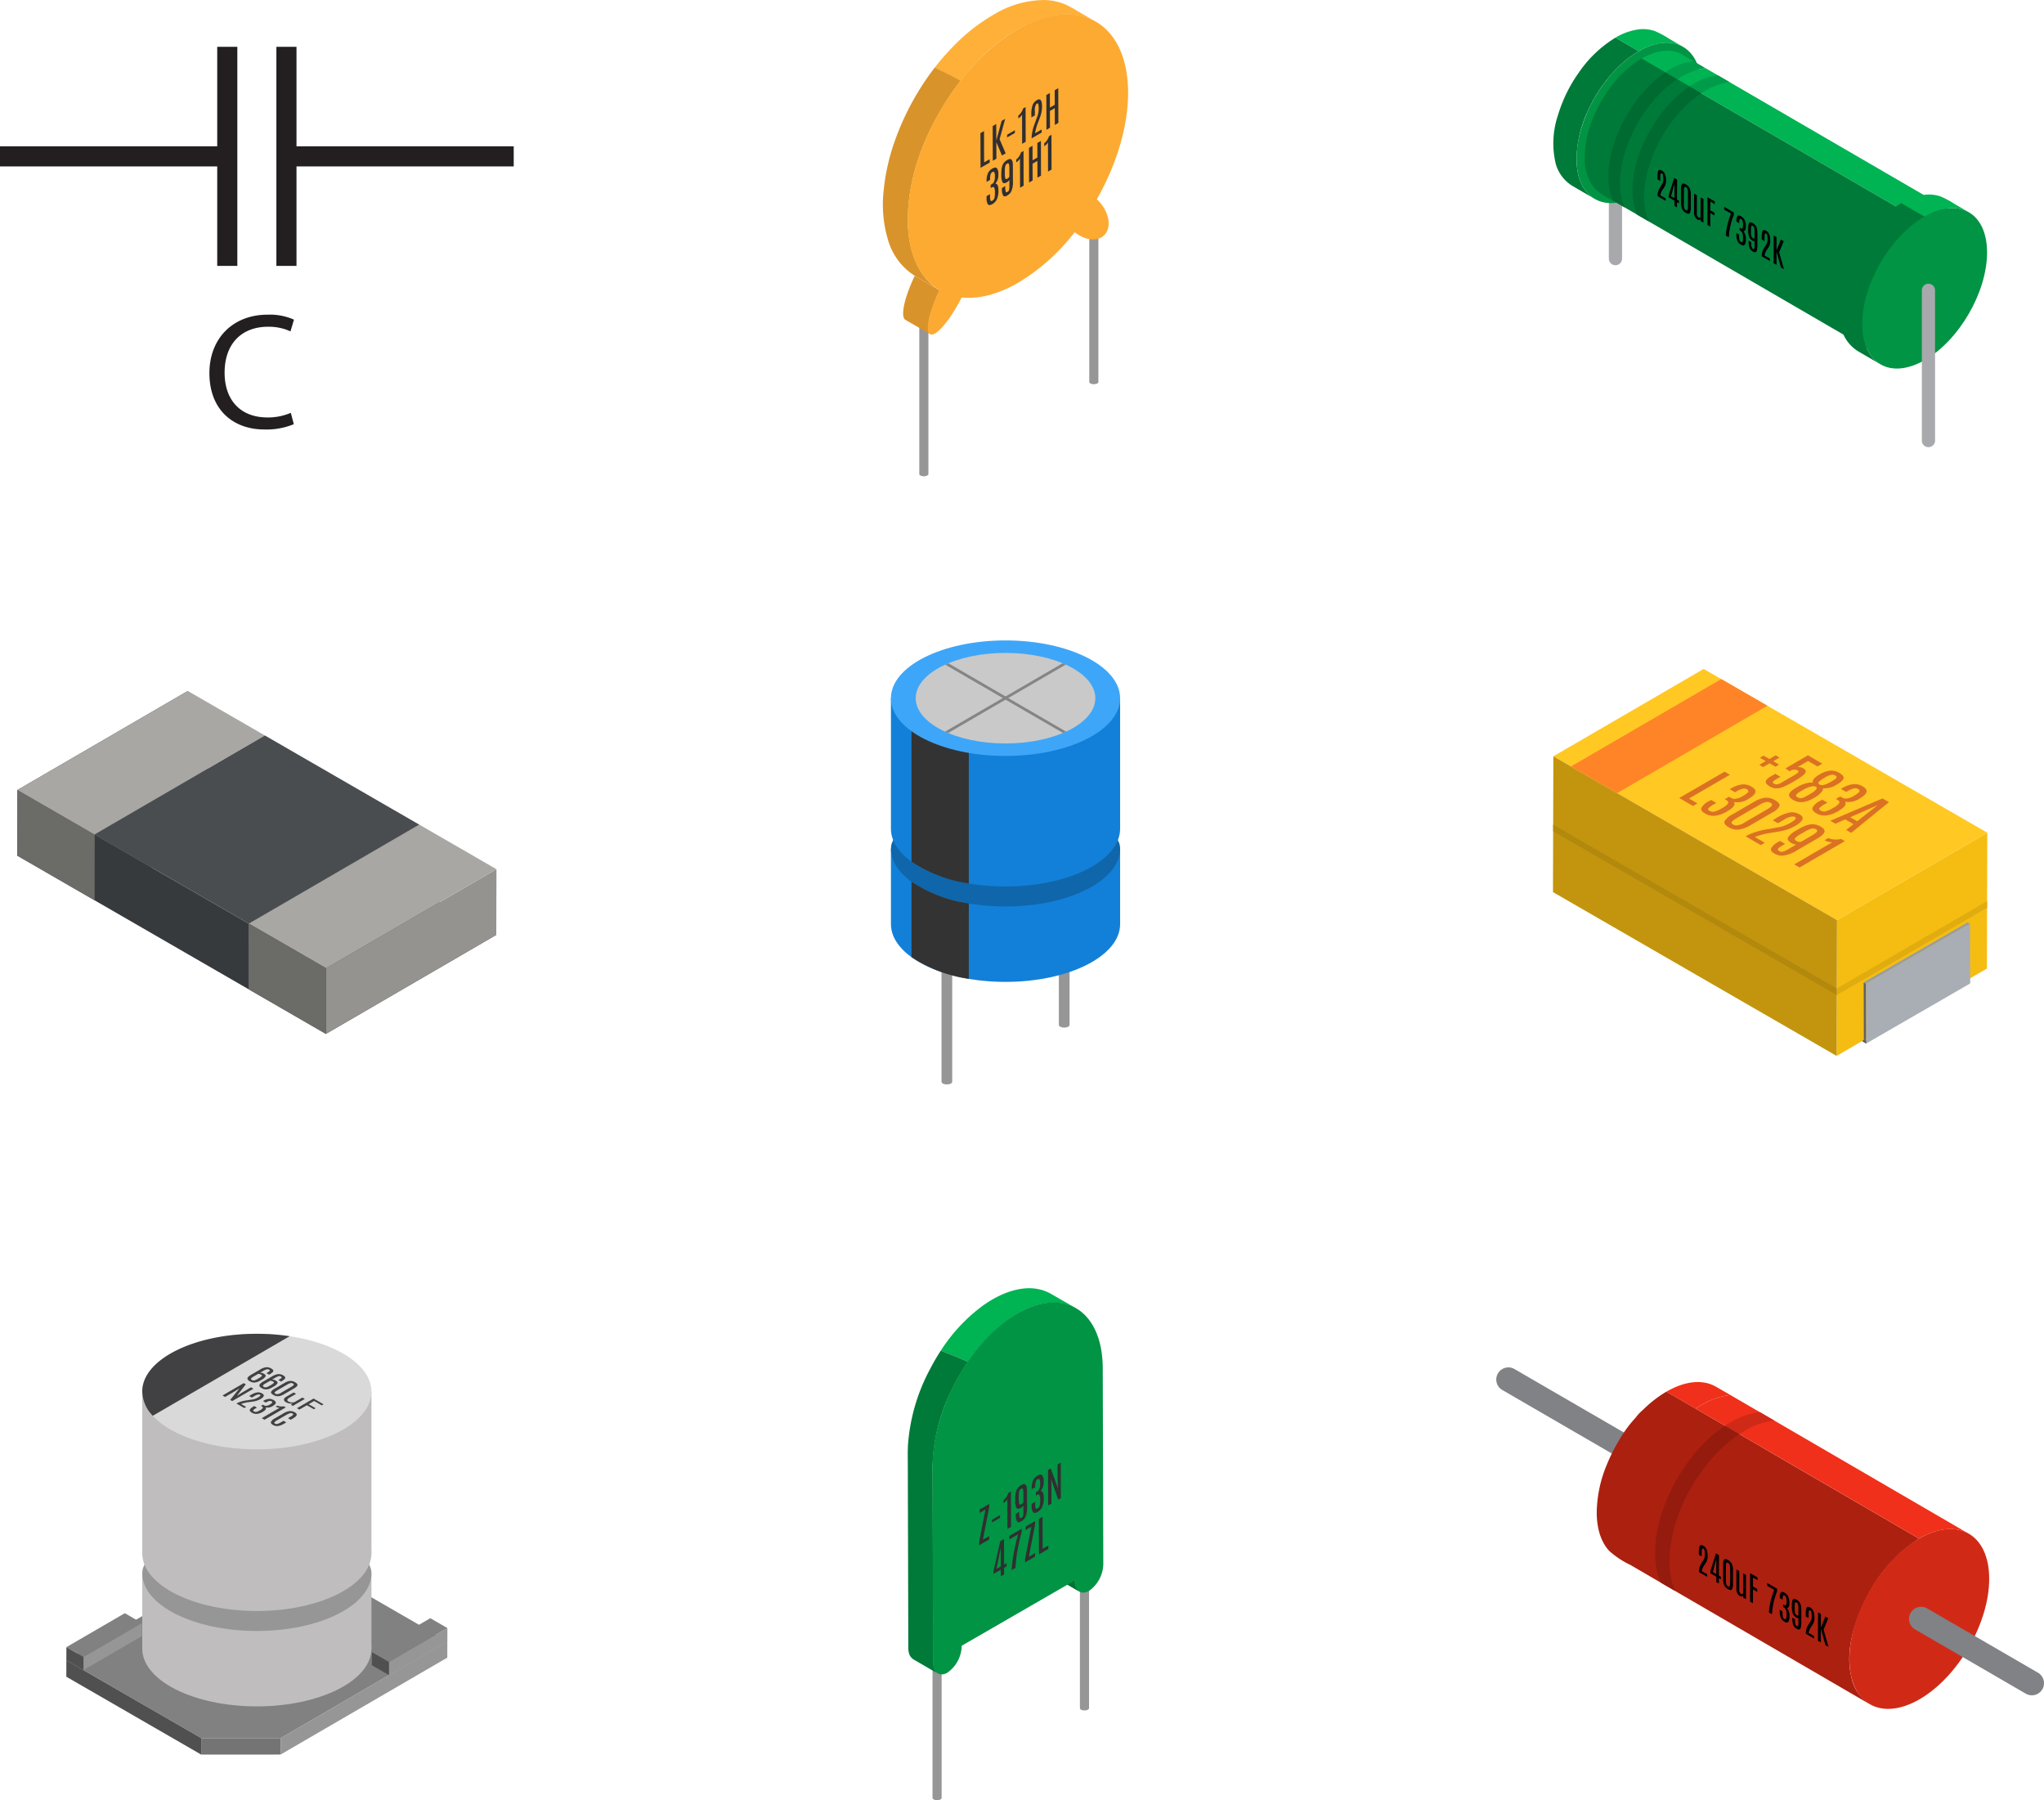 <svg xmlns="http://www.w3.org/2000/svg" width="420" height="369.805" viewBox="0 0 420 369.805">
  <g id="Grupo_73037" data-name="Grupo 73037" transform="translate(-33.331 -79.822)">
    <g id="Grupo_72931" data-name="Grupo 72931" transform="translate(36.875 221.764)">
      <g id="Grupo_72918" data-name="Grupo 72918">
        <path id="Trazado_144365" data-name="Trazado 144365" d="M36.217,214.232l35.007-20.344-.038,13.486L36.179,227.719Z" transform="translate(-36.179 -193.888)" fill="#3c3d40"/>
      </g>
      <g id="Grupo_72919" data-name="Grupo 72919" transform="translate(0 13.486)">
        <path id="Trazado_144366" data-name="Trazado 144366" d="M36.179,225.07l35.007-20.344,15.856,9.155L52.035,234.225Z" transform="translate(-36.179 -204.726)" fill="#434448"/>
      </g>
      <g id="Grupo_72920" data-name="Grupo 72920" transform="translate(15.856 9.155)">
        <path id="Trazado_144367" data-name="Trazado 144367" d="M48.959,221.589l35.007-20.344-.038,13.486L48.921,235.075Z" transform="translate(-48.921 -201.245)" fill="#8c8b88"/>
      </g>
      <g id="Grupo_72921" data-name="Grupo 72921" transform="translate(0 20.344)">
        <path id="Trazado_144368" data-name="Trazado 144368" d="M83.786,237.7l-.038,13.486L99.6,260.342,36.179,223.723l.038-13.486-.038,13.486,15.856,9.155.038-13.486Z" transform="translate(-36.179 -210.237)" fill="#373a3d"/>
      </g>
      <g id="Grupo_72922" data-name="Grupo 72922" transform="translate(0 20.344)">
        <path id="Trazado_144369" data-name="Trazado 144369" d="M52.073,219.392l-.038,13.486-15.856-9.155.038-13.486Z" transform="translate(-36.179 -210.237)" fill="#6b6b68"/>
      </g>
      <g id="Grupo_72923" data-name="Grupo 72923" transform="translate(0.038)">
        <path id="Trazado_144370" data-name="Trazado 144370" d="M36.209,214.232l35.007-20.344,15.856,9.155L52.066,223.387Z" transform="translate(-36.209 -193.888)" fill="#a8a7a4"/>
      </g>
      <g id="Grupo_72924" data-name="Grupo 72924" transform="translate(47.569 27.464)">
        <path id="Trazado_144371" data-name="Trazado 144371" d="M74.444,236.3l35.007-20.344-.038,13.486L74.406,249.789Z" transform="translate(-74.406 -215.959)" fill="#3c3d40"/>
      </g>
      <g id="Grupo_72926" data-name="Grupo 72926" transform="translate(15.895 9.155)">
        <g id="Grupo_72925" data-name="Grupo 72925">
          <path id="Trazado_144372" data-name="Trazado 144372" d="M48.952,221.589l35.007-20.344,31.713,18.309L80.664,239.9Z" transform="translate(-48.952 -201.245)" fill="#494d50"/>
        </g>
      </g>
      <g id="Grupo_72927" data-name="Grupo 72927" transform="translate(47.569 40.95)">
        <path id="Trazado_144373" data-name="Trazado 144373" d="M74.406,247.14,109.413,226.8l15.856,9.155L90.262,256.3Z" transform="translate(-74.406 -226.796)" fill="#434448"/>
      </g>
      <g id="Grupo_72928" data-name="Grupo 72928" transform="translate(63.425 36.619)">
        <path id="Trazado_144374" data-name="Trazado 144374" d="M87.186,243.659l35.007-20.344-.038,13.486L87.148,257.146Z" transform="translate(-87.148 -223.316)" fill="#949390"/>
      </g>
      <g id="Grupo_72929" data-name="Grupo 72929" transform="translate(47.607 27.464)">
        <path id="Trazado_144375" data-name="Trazado 144375" d="M74.436,236.3l35.007-20.344,15.856,9.155L90.293,245.457Z" transform="translate(-74.436 -215.959)" fill="#a8a7a4"/>
      </g>
      <g id="Grupo_72930" data-name="Grupo 72930" transform="translate(47.569 47.808)">
        <path id="Trazado_144376" data-name="Trazado 144376" d="M90.3,241.462l-.038,13.486-15.856-9.155.038-13.486Z" transform="translate(-74.406 -232.307)" fill="#6b6b68"/>
      </g>
    </g>
    <g id="Grupo_72933" data-name="Grupo 72933" transform="translate(33.331 89.44)">
      <rect id="Rectángulo_32486" data-name="Rectángulo 32486" width="45.004" height="4.133" transform="translate(0 20.436)" fill="#231f20"/>
      <rect id="Rectángulo_32487" data-name="Rectángulo 32487" width="45.004" height="4.133" transform="translate(48.768 0) rotate(90)" fill="#231f20"/>
      <rect id="Rectángulo_32488" data-name="Rectángulo 32488" width="45.004" height="4.133" transform="translate(105.558 24.568) rotate(180)" fill="#231f20"/>
      <rect id="Rectángulo_32489" data-name="Rectángulo 32489" width="45.004" height="4.132" transform="translate(60.923 0) rotate(90)" fill="#231f20"/>
      <g id="Grupo_72932" data-name="Grupo 72932" transform="translate(43.03 55.025)">
        <path id="Trazado_144377" data-name="Trazado 144377" d="M85.25,154.267a14.667,14.667,0,0,1-6.04,1.086c-6.448,0-11.3-4.073-11.3-11.571,0-7.16,4.852-12.012,11.945-12.012a12.266,12.266,0,0,1,5.429,1.018l-.713,2.409a10.763,10.763,0,0,0-4.615-.949c-5.361,0-8.923,3.427-8.923,9.432,0,5.6,3.223,9.2,8.788,9.2a11.823,11.823,0,0,0,4.818-.949Z" transform="translate(-67.91 -131.77)" fill="#231f20"/>
      </g>
    </g>
    <g id="Grupo_72953" data-name="Grupo 72953" transform="translate(352.435 217.238)">
      <path id="Trazado_144378" data-name="Trazado 144378" d="M341.747,252.306l-1.314-.758.657-.357.864.722Z" transform="translate(-277.386 -175.359)" fill="#4b4d4f"/>
      <path id="Trazado_144379" data-name="Trazado 144379" d="M336.683,235.239l30.882-17.947-.079,27.905L336.6,263.144Z" transform="translate(-278.321 -183.643)" fill="#f5bd12"/>
      <path id="Trazado_144380" data-name="Trazado 144380" d="M289.831,208.2l30.882-17.947L379,223.9l-30.882,17.947Z" transform="translate(-289.752 -190.251)" fill="#ffc823"/>
      <path id="Trazado_144381" data-name="Trazado 144381" d="M348.129,238.323l-.079,27.9-58.282-33.649.079-27.9Z" transform="translate(-289.767 -186.727)" fill="#c3950e"/>
      <g id="Grupo_72938" data-name="Grupo 72938" transform="translate(63.844 52.051)">
        <g id="Grupo_72937" data-name="Grupo 72937" style="isolation: isolate">
          <g id="Grupo_72934" data-name="Grupo 72934" transform="translate(0 12.338)">
            <path id="Trazado_144382" data-name="Trazado 144382" d="M341.591,254.553l-.483-.28-.035-12.278.483.28Z" transform="translate(-341.073 -241.995)" fill="#5f6164"/>
          </g>
          <g id="Grupo_72935" data-name="Grupo 72935">
            <path id="Trazado_144383" data-name="Trazado 144383" d="M341.556,244.7l-.483-.28,21.37-12.338.483.28Z" transform="translate(-341.073 -232.08)" fill="#989da2"/>
          </g>
          <g id="Grupo_72936" data-name="Grupo 72936" transform="translate(0.483 0.28)">
            <path id="Trazado_144384" data-name="Trazado 144384" d="M362.831,232.305l.035,12.278L341.5,256.921l-.035-12.278Z" transform="translate(-341.461 -232.305)" fill="#a9adb4"/>
          </g>
        </g>
      </g>
      <path id="Trazado_144385" data-name="Trazado 144385" d="M289.8,217.323l0-1.364,58.282,33.649,0,1.361Z" transform="translate(-289.76 -183.969)" fill="#b2890c"/>
      <path id="Trazado_144386" data-name="Trazado 144386" d="M336.636,246.525l30.882-17.947,0,1.366-30.882,17.945Z" transform="translate(-278.314 -180.885)" fill="#e0ac10"/>
      <path id="Trazado_144387" data-name="Trazado 144387" d="M302.22,215.351,333.1,197.4l-9.478-5.472-30.88,17.948Z" transform="translate(-289.04 -189.841)" fill="#fe8427"/>
      <g id="Grupo_72952" data-name="Grupo 72952" transform="translate(25.943 17.746)">
        <g id="Grupo_72943" data-name="Grupo 72943" transform="translate(9.274 8.699)" style="isolation: isolate">
          <g id="Grupo_72939" data-name="Grupo 72939">
            <path id="Trazado_144388" data-name="Trazado 144388" d="M329.376,213.248a3.156,3.156,0,0,1-1.452,1.307l-4.446,2.583a6.9,6.9,0,0,1-2.341.913,3.273,3.273,0,0,1-2.174-.48q-1.12-.648-.839-1.254a3.821,3.821,0,0,1,1.575-1.36l4.446-2.583a6.162,6.162,0,0,1,2.239-.849,3.326,3.326,0,0,1,2.1.506Q329.585,212.665,329.376,213.248Zm-7.021,3.274,4.532-2.634q1.353-.788.874-1.18a1.9,1.9,0,0,0-.245-.161,1.471,1.471,0,0,0-.391-.152,1.524,1.524,0,0,0-.663.052,4.68,4.68,0,0,0-1.155.521l-4.537,2.637-.042.024q-1.26.732-1.188,1.054a.468.468,0,0,0,.259.3,2.391,2.391,0,0,0,.345.174.912.912,0,0,0,.324.065,3.763,3.763,0,0,0,1.853-.676l.036-.021Z" transform="translate(-318.068 -211.503)" fill="#db7122"/>
          </g>
          <g id="Grupo_72940" data-name="Grupo 72940" transform="translate(4.377 3.013)">
            <path id="Trazado_144389" data-name="Trazado 144389" d="M332.716,214.383q1.54.888-1.037,2.384a9.723,9.723,0,0,1-3.192,1.085c-.556.1-1.1.188-1.648.273a14.737,14.737,0,0,0-3.369.874l2.047,1.182-.82.477-3.113-1.8.519-.3a14.927,14.927,0,0,1,4.169-1.188c.008,0,.343-.062,1.005-.185s1.052-.189,1.161-.2a6.14,6.14,0,0,0,1.147-.337,8.338,8.338,0,0,0,1.2-.572,4.861,4.861,0,0,0,.83-.575c.184-.168.273-.3.271-.386a.278.278,0,0,0-.166-.228.875.875,0,0,0-.327-.115,3.628,3.628,0,0,0-1.96.693l-1.21.7-1.075-.621.57-.331a8.081,8.081,0,0,1,3.14-1.294,4.411,4.411,0,0,1,.662.029A3.178,3.178,0,0,1,332.716,214.383Z" transform="translate(-321.585 -213.924)" fill="#db7122"/>
          </g>
          <g id="Grupo_72941" data-name="Grupo 72941" transform="translate(9.573 5.466)">
            <path id="Trazado_144390" data-name="Trazado 144390" d="M335.839,218.467c-.235.162-.545.353-.926.575l-3.744,2.175a7.051,7.051,0,0,1-3.021,1.135,3.2,3.2,0,0,1-1.709-.459q-.838-.483-.641-1.044a3.4,3.4,0,0,1,1.5-1.333l.338-.2,1.042.6-.158.091q-1.284.748-1.328.982c-.029.158.071.3.3.436a.948.948,0,0,0,.743.095,6.148,6.148,0,0,0,1.285-.62l1.448-.842a2.318,2.318,0,0,1-1.032-.331q-1-.579-.631-1.193a5.209,5.209,0,0,1,1.8-1.45l.239-.138a9.063,9.063,0,0,1,1.73-.83,4.593,4.593,0,0,1,1.064-.221,3.286,3.286,0,0,1,1.821.469c.59.341.864.676.818,1S336.423,218.066,335.839,218.467Zm-3.926,1.049L334,218.3a5.288,5.288,0,0,0,1.091-.752c.139-.161.2-.286.173-.378a.49.49,0,0,0-.26-.269,1.206,1.206,0,0,0-.992-.09,7.186,7.186,0,0,0-1.427.676l-.535.311a5.584,5.584,0,0,0-1.315.927c-.167.205-.082.4.25.595a1.285,1.285,0,0,0,.926.193Z" transform="translate(-325.761 -215.895)" fill="#db7122"/>
          </g>
          <g id="Grupo_72942" data-name="Grupo 72942" transform="translate(14.357 8.306)">
            <path id="Trazado_144391" data-name="Trazado 144391" d="M340.012,218.8l-9.31,5.412-1.1-.633,7.842-4.557a2.751,2.751,0,0,1-.847-.1,3.268,3.268,0,0,1-.769-.306l.763-.443a3.886,3.886,0,0,0,1.223.285,4.52,4.52,0,0,0,1.419-.106Z" transform="translate(-329.605 -218.177)" fill="#db7122"/>
          </g>
        </g>
        <g id="Grupo_72947" data-name="Grupo 72947" transform="translate(22.568 3.141)" style="isolation: isolate">
          <g id="Grupo_72944" data-name="Grupo 72944">
            <path id="Trazado_144392" data-name="Trazado 144392" d="M335.342,211.547a5.125,5.125,0,0,1-1.239.967l-.37.214a5.624,5.624,0,0,1-2.231.785,3.221,3.221,0,0,1-1.915-.459c-.623-.36-.9-.733-.824-1.119s.506-.815,1.288-1.289c.039-.027.245-.149.622-.368a6.762,6.762,0,0,1,1.452-.591,3.891,3.891,0,0,1,1.509-.193q-.217-.732,1.381-1.66a5.323,5.323,0,0,1,2.175-.789,3.275,3.275,0,0,1,1.921.483q.971.562.836,1.106t-1.366,1.259a4.775,4.775,0,0,1-2.867.783C335.779,210.911,335.652,211.2,335.342,211.547Zm-2.619.5.353-.205a4.405,4.405,0,0,0,1.227-.927c.192-.254.179-.443-.04-.569a1.482,1.482,0,0,0-1.028-.032,5.944,5.944,0,0,0-1.628.7l-.366.213a3.306,3.306,0,0,0-1.013.768c-.114.18-.036.348.229.5a1.318,1.318,0,0,0,.737.207,1.981,1.981,0,0,0,.747-.23q.411-.207.781-.422Zm5.02-4.182a3.677,3.677,0,0,0-1.75.671q-1.234.719-1.212,1.074c.005.1.078.2.224.284a1.031,1.031,0,0,0,.5.132,2.363,2.363,0,0,0,.772-.17,6.675,6.675,0,0,0,1.079-.516,9.336,9.336,0,0,0,.844-.536.913.913,0,0,0,.311-.339.23.23,0,0,0-.017-.23,1.06,1.06,0,0,0-.291-.215,1.125,1.125,0,0,0-.454-.153Z" transform="translate(-328.751 -207.036)" fill="#db7122"/>
          </g>
          <g id="Grupo_72945" data-name="Grupo 72945" transform="translate(4.782 2.769)">
            <path id="Trazado_144393" data-name="Trazado 144393" d="M342.924,209.726q.963.558.805,1.166t-1.386,1.323a4.007,4.007,0,0,1-3.019.658q.53.814-1.37,1.918a6.405,6.405,0,0,1-2.466.91,3.369,3.369,0,0,1-2.092-.449q-.984-.567-.759-1.167a3.529,3.529,0,0,1,1.577-1.386l.413-.239,1.064.613-.428.249a4.669,4.669,0,0,0-1.193.852c-.138.183-.051.366.259.545a1.338,1.338,0,0,0,1.019.134,6.494,6.494,0,0,0,1.567-.722,3.319,3.319,0,0,0,1.2-.954c.126-.244,0-.474-.376-.691l-.3-.175.872-.507.292.168a1.984,1.984,0,0,0,.724.271,3.389,3.389,0,0,0,1.908-.633l.031-.017c.617-.36.952-.635,1.008-.827s-.039-.358-.282-.5a1.212,1.212,0,0,0-.861-.116,4.786,4.786,0,0,0-1.36.6l-.223.128-1.08-.623.238-.138a5.859,5.859,0,0,1,2.255-.836A3.176,3.176,0,0,1,342.924,209.726Z" transform="translate(-332.594 -209.261)" fill="#db7122"/>
          </g>
          <g id="Grupo_72946" data-name="Grupo 72946" transform="translate(8.472 5.717)">
            <path id="Trazado_144394" data-name="Trazado 144394" d="M347.612,212.4l-7.756,6.3-1.039-.6,1.511-1.185-1.7-.981-2.021.891-1.05-.606,10.728-4.588Zm-7.971,3.091,1.437.83,4.176-3.284-.016-.01-5.6,2.464Z" transform="translate(-335.559 -211.63)" fill="#db7122"/>
          </g>
        </g>
        <g id="Grupo_72948" data-name="Grupo 72948" transform="translate(16.451)">
          <path id="Trazado_144395" data-name="Trazado 144395" d="M327.991,204.97l-1.3.756,1.209.7-.741.43-1.208-.7-1.321.768-.793-.458,1.321-.768-1.192-.688.74-.43,1.192.688,1.3-.756Z" transform="translate(-323.836 -204.512)" fill="#db7122"/>
        </g>
        <g id="Grupo_72949" data-name="Grupo 72949" transform="translate(17.789 0.012)">
          <path id="Trazado_144396" data-name="Trazado 144396" d="M336.51,206.22l-.984.572-1.936-1.117-2.173,1.262a1.908,1.908,0,0,1,1.289.316.713.713,0,0,1,.413.526q.062.636-2.16,1.926a22.565,22.565,0,0,1-2.224,1.2c-.333.131-.609.226-.828.287a2.737,2.737,0,0,1-2.214-.311q-1.633-.943.142-1.975l1.025-.6,1.065.613-1.032.6a1.236,1.236,0,0,0-.5.437c-.066.134,0,.261.208.381a1.021,1.021,0,0,0,.667.127,2.335,2.335,0,0,0,.824-.321l2.776-1.613a2.182,2.182,0,0,0,.707-.554q.144-.224-.154-.4a1.585,1.585,0,0,0-1.606.219l-.864-.6,4.617-2.683Z" transform="translate(-324.911 -204.521)" fill="#db7122"/>
        </g>
        <g id="Grupo_72950" data-name="Grupo 72950" transform="translate(4.516 5.969)">
          <path id="Trazado_144397" data-name="Trazado 144397" d="M324.573,209.775q.963.556.805,1.166t-1.384,1.323a4.018,4.018,0,0,1-3.021.658q.53.814-1.368,1.916a6.4,6.4,0,0,1-2.466.91,3.368,3.368,0,0,1-2.094-.448q-.984-.569-.759-1.167a3.539,3.539,0,0,1,1.579-1.386l.413-.24,1.064.615-.429.249a4.708,4.708,0,0,0-1.193.851c-.137.184-.051.366.26.545A1.337,1.337,0,0,0,317,214.9a6.583,6.583,0,0,0,1.565-.722,3.309,3.309,0,0,0,1.2-.954q.19-.366-.375-.692l-.3-.175.872-.506.292.169a1.989,1.989,0,0,0,.724.271,3.389,3.389,0,0,0,1.9-.633l.032-.02c.616-.357.954-.633,1.009-.825s-.039-.36-.281-.5a1.231,1.231,0,0,0-.864-.116,4.78,4.78,0,0,0-1.36.6l-.222.129-1.08-.623.238-.138a5.872,5.872,0,0,1,2.255-.836A3.179,3.179,0,0,1,324.573,209.775Z" transform="translate(-314.245 -209.308)" fill="#db7122"/>
        </g>
        <g id="Grupo_72951" data-name="Grupo 72951" transform="translate(0 3.36)">
          <path id="Trazado_144398" data-name="Trazado 144398" d="M321.022,207.847l-8.4,4.883,1.73,1-.9.526-2.831-1.635,9.306-5.408Z" transform="translate(-310.615 -207.212)" fill="#db7122"/>
        </g>
      </g>
    </g>
    <g id="Grupo_72967" data-name="Grupo 72967" transform="translate(219.856 344.459)">
      <path id="Trazado_144399" data-name="Trazado 144399" d="M187.313,347.752v35.935c0,.256.419.463.937.463s.937-.207.937-.463V347.752Z" transform="translate(-182.226 -278.982)" fill="#969696"/>
      <path id="Trazado_144400" data-name="Trazado 144400" d="M211.653,332.941v35.934c0,.256.419.464.936.464s.937-.208.937-.464V332.941Z" transform="translate(-176.277 -282.602)" fill="#969696"/>
      <g id="Grupo_72954" data-name="Grupo 72954" transform="translate(29.231 57.088)" style="isolation: isolate">
        <path id="Trazado_144401" data-name="Trazado 144401" d="M212.819,343.621l-5.112-2.97a2.515,2.515,0,0,1-.992-2.287l5.111,2.97a2.517,2.517,0,0,0,.993,2.287Z" transform="translate(-206.715 -338.364)" fill="#007034"/>
      </g>
      <path id="Trazado_144402" data-name="Trazado 144402" d="M212.819,343.621l-5.112-2.97a2.515,2.515,0,0,1-.992-2.287l5.111,2.97A2.517,2.517,0,0,0,212.819,343.621Z" transform="translate(-177.484 -281.276)" fill="#007034"/>
      <path id="Trazado_144403" data-name="Trazado 144403" d="M211.388,293.683c-4.659-2.707-10.325-.363-14.276,2.534a34.939,34.939,0,0,0-8.427,9.085c1.828.788,3.749,1.443,5.572,2.318a37.591,37.591,0,0,1,5.64-6.533c3.493-3.179,8.355-6.192,13.285-5.542a8.9,8.9,0,0,1,3.316,1.068Z" transform="translate(-181.89 -292.488)" fill="#00b353"/>
      <path id="Trazado_144404" data-name="Trazado 144404" d="M187.824,306.548a38.77,38.77,0,0,0-4.557,15.688c-.067,1.305-.036,2.618-.032,3.925q.011,3.515.02,7.028.013,4.7.027,9.4.013,4.853.027,9.706l.021,7.8c0,1.241,0,2.48.011,3.721a3.794,3.794,0,0,0,.256,1.483,2.346,2.346,0,0,0,1.122,1.106l3.8,2.208c.309.179.656.337.964.516-1.224-.711-1.03-2.549-1.034-3.787l-.015-5.424-.049-16.711q-.019-7.136-.04-14.272c0-.871-.015-1.742-.005-2.612a36.878,36.878,0,0,1,3.717-15.04,43.537,43.537,0,0,1,3.535-6.182c-1.823-.875-3.744-1.531-5.572-2.318A42.681,42.681,0,0,0,187.824,306.548Z" transform="translate(-183.225 -289.971)" fill="#007a38"/>
      <g id="Grupo_72955" data-name="Grupo 72955" transform="translate(5.087 2.918)">
        <path id="Trazado_144405" data-name="Trazado 144405" d="M204.744,297.105c9.659-5.576,17.516-.539,17.549,11.254l.115,40.2a6.917,6.917,0,0,1-2.931,5.525c-1.626.94-2.949-.014-2.955-2.127l-23.209,13.4a6.915,6.915,0,0,1-2.931,5.525c-1.626.94-2.949-.014-2.955-2.127l-.114-40.2C187.281,316.763,195.084,302.683,204.744,297.105Z" transform="translate(-187.313 -294.833)" fill="#009444"/>
      </g>
      <g id="Grupo_72966" data-name="Grupo 72966" transform="translate(14.68 35.834)">
        <g id="Grupo_72956" data-name="Grupo 72956" transform="translate(0 8.486)">
          <path id="Trazado_144406" data-name="Trazado 144406" d="M197.081,328.1l0,.653-1.29,6.67,1.278-.738,0,.712-2.049,1.183,0-.74,1.29-6.583-1.188.686,0-.712Z" transform="translate(-195.022 -328.104)" fill="#302f30"/>
        </g>
        <g id="Grupo_72957" data-name="Grupo 72957" transform="translate(2.645 10.775)">
          <path id="Trazado_144407" data-name="Trazado 144407" d="M198.775,329.944l0,.563-1.628.94,0-.563Z" transform="translate(-197.147 -329.944)" fill="#302f30"/>
        </g>
        <g id="Grupo_72958" data-name="Grupo 72958" transform="translate(6.197 13.592)">
          <path id="Trazado_144408" data-name="Trazado 144408" d="M202.529,332.207v.62c0,.046-.073.327-.207.841s-.254,1.033-.363,1.552a30.658,30.658,0,0,0-.7,5.011l-.8.459a32.661,32.661,0,0,1,.85-5.389c.146-.658.266-1.15.356-1.471s.136-.483.136-.487l-1.8,1.042,0-.719Z" transform="translate(-200.002 -332.207)" fill="#302f30"/>
        </g>
        <g id="Grupo_72959" data-name="Grupo 72959" transform="translate(4.995 5.906)">
          <path id="Trazado_144409" data-name="Trazado 144409" d="M200.56,326.031l.02,7.285-.742.428-.017-6.134a1.806,1.806,0,0,1-.345.462,2.134,2.134,0,0,1-.438.346l0-.595a2.64,2.64,0,0,0,.581-.622,3.067,3.067,0,0,0,.418-.866Z" transform="translate(-199.036 -326.031)" fill="#302f30"/>
        </g>
        <g id="Grupo_72960" data-name="Grupo 72960" transform="translate(9.434 11.997)">
          <path id="Trazado_144410" data-name="Trazado 144410" d="M204.662,330.926l0,.653-1.29,6.67,1.278-.738,0,.712-2.049,1.183,0-.741,1.29-6.583-1.188.686,0-.711Z" transform="translate(-202.603 -330.926)" fill="#302f30"/>
        </g>
        <g id="Grupo_72961" data-name="Grupo 72961" transform="translate(7.392 4.403)">
          <path id="Trazado_144411" data-name="Trazado 144411" d="M203.37,325.825c.014.194.022.439.022.737l.009,2.928a4.757,4.757,0,0,1-.357,2.154,2.16,2.16,0,0,1-.847.845q-.566.328-.827.024a2.3,2.3,0,0,1-.274-1.33v-.265l.706-.407v.124a2.424,2.424,0,0,0,.127,1.11c.081.07.2.061.356-.029a.643.643,0,0,0,.307-.4,4.217,4.217,0,0,0,.071-.963l0-1.135a1.558,1.558,0,0,1-.541.492q-.678.392-.913-.031a3.548,3.548,0,0,1-.239-1.549v-.187a6.107,6.107,0,0,1,.1-1.294,3.08,3.08,0,0,1,.23-.7,2.218,2.218,0,0,1,.89-.907q.6-.347.865-.139A1.3,1.3,0,0,1,203.37,325.825Zm-.714,2.654,0-1.634a3.547,3.547,0,0,0-.071-.893c-.046-.136-.1-.212-.163-.229a.329.329,0,0,0-.244.06.815.815,0,0,0-.388.551,4.837,4.837,0,0,0-.088,1.066v.417a3.785,3.785,0,0,0,.1,1.085c.065.165.208.184.433.055a.866.866,0,0,0,.426-.478Z" transform="translate(-200.962 -324.823)" fill="#302f30"/>
        </g>
        <g id="Grupo_72962" data-name="Grupo 72962" transform="translate(12.27 11.118)">
          <path id="Trazado_144412" data-name="Trazado 144412" d="M205.628,330.219l.019,6.573,1.169-.675,0,.707L204.9,337.93l-.021-7.28Z" transform="translate(-204.883 -330.219)" fill="#302f30"/>
        </g>
        <g id="Grupo_72963" data-name="Grupo 72963" transform="translate(10.781 2.461)">
          <path id="Trazado_144413" data-name="Trazado 144413" d="M204.892,323.472q.651-.377.956-.077a1.838,1.838,0,0,1,.306,1.259,2.711,2.711,0,0,1-.636,1.991q.657-.035.661,1.45a4.347,4.347,0,0,1-.3,1.753,2.27,2.27,0,0,1-.971,1.074q-.666.385-.941.05a2.385,2.385,0,0,1-.279-1.392v-.322l.72-.417v.335a3.248,3.248,0,0,0,.095.988c.062.143.2.153.408.032a.913.913,0,0,0,.424-.551,4.426,4.426,0,0,0,.106-1.162,2.249,2.249,0,0,0-.152-1.027q-.151-.233-.533-.014l-.205.118v-.683l.2-.114a1.374,1.374,0,0,0,.4-.331,2.292,2.292,0,0,0,.274-1.331v-.024a1.568,1.568,0,0,0-.143-.871q-.142-.146-.388,0a.83.83,0,0,0-.36.467,3.247,3.247,0,0,0-.111,1v.174l-.73.422v-.187a3.959,3.959,0,0,1,.274-1.6A2.149,2.149,0,0,1,204.892,323.472Z" transform="translate(-203.686 -323.263)" fill="#302f30"/>
        </g>
        <g id="Grupo_72964" data-name="Grupo 72964" transform="translate(14.143)">
          <path id="Trazado_144414" data-name="Trazado 144414" d="M209,321.285l.021,7.28-.547.316-1.436-4.176.049,1.812.009,3.16-.688.4-.021-7.281.562-.325,1.483,4.108-.082-2.062-.008-2.851Z" transform="translate(-206.388 -321.285)" fill="#302f30"/>
        </g>
        <g id="Grupo_72965" data-name="Grupo 72965" transform="translate(2.939 15.684)">
          <path id="Trazado_144415" data-name="Trazado 144415" d="M199.559,339.121l.521-.3,0,.679-.523.3,0,1.376-.677.391,0-1.376-1.5.865,0-.6,1.394-6.124.767-.443Zm-.678.391-.01-3.788-.875,4.3.885-.511Z" transform="translate(-197.384 -333.888)" fill="#302f30"/>
        </g>
      </g>
    </g>
    <g id="Grupo_72980" data-name="Grupo 72980" transform="translate(214.765 79.822)">
      <path id="Trazado_144416" data-name="Trazado 144416" d="M185.129,129.2v35.935c0,.256.419.464.937.464s.937-.208.937-.464V129.2Z" transform="translate(-177.668 -67.755)" fill="#969696"/>
      <path id="Trazado_144417" data-name="Trazado 144417" d="M213.2,114v35.935c0,.256.419.464.937.464s.937-.208.937-.464V114Z" transform="translate(-170.809 -71.47)" fill="#969696"/>
      <path id="Trazado_144418" data-name="Trazado 144418" d="M187.737,137.025c-.012-.027-.024-.055-.035-.083a1.558,1.558,0,0,1-.057-.19c-.007-.03-.016-.057-.022-.088a3.032,3.032,0,0,1-.044-.33v-.011c-.007-.117-.009-.244-.006-.376,0-.042,0-.088.006-.133,0-.1.011-.2.021-.306,0-.054.011-.107.017-.162.012-.111.029-.225.046-.342.009-.052.015-.1.025-.158.029-.172.061-.348.1-.534v0c.039-.182.085-.372.133-.566l.05-.185c.03-.113.062-.229.095-.346.091-.319.19-.647.3-.988.016-.05.035-.1.051-.149.116-.341.241-.692.378-1.05.02-.052.037-.1.057-.154.152-.389.317-.791.492-1.2l.112-.259c.157-.357.32-.718.493-1.085h0l-5.111-2.97c-.174.367-.337.729-.494,1.086-.019.044-.041.09-.06.133s-.034.082-.052.124c-.175.409-.341.811-.492,1.2l-.019.046c-.014.036-.024.068-.037.1-.138.361-.264.712-.38,1.053-.011.035-.026.071-.037.1l-.014.045c-.113.341-.213.669-.3.988-.009.032-.021.068-.03.1-.024.085-.044.165-.066.248-.016.061-.032.123-.049.183-.049.2-.095.386-.133.567v0h0c-.04.185-.072.362-.1.534-.009.054-.015.1-.024.156-.011.076-.025.153-.034.225-.006.041-.009.078-.012.118s-.012.108-.017.162c-.01.106-.016.208-.021.306,0,.045,0,.091-.006.133,0,.133,0,.259.006.376v.011a2.751,2.751,0,0,0,.044.33c.006.031.015.058.022.088a1.559,1.559,0,0,0,.057.19c.011.029.022.056.035.083a.9.9,0,0,0,.085.144.707.707,0,0,0,.042.058.637.637,0,0,0,.161.141l5.094,2.952a.5.5,0,0,1-.144-.122c-.015-.017-.027-.039-.042-.058A1.128,1.128,0,0,1,187.737,137.025Z" transform="translate(-178.32 -68.696)" fill="#d9932b"/>
      <path id="Trazado_144419" data-name="Trazado 144419" d="M216.687,81.9a21.251,21.251,0,0,0-2.042-1.105,11.737,11.737,0,0,0-4.416-.969,20.123,20.123,0,0,0-10.164,2.841,37.8,37.8,0,0,0-8.755,6.862,49.841,49.841,0,0,0-3.622,4.171c1.71.921,3.463,1.857,5.3,2.724,4.044-5.22,9.182-9.857,15.29-12.262,4-1.575,8.694-2.093,12.556.151Z" transform="translate(-177.043 -79.822)" fill="#ffb038"/>
      <path id="Trazado_144420" data-name="Trazado 144420" d="M181.772,105.485a42.593,42.593,0,0,0-2.486,10.663,25.287,25.287,0,0,0,1,10.613,12.892,12.892,0,0,0,5.521,7.078q2.259,1.32,4.525,2.629l.434.253c-3.933-2.336-5.781-6.834-6.323-11.2a28.6,28.6,0,0,1-.156-4.907c.4-8.255,3.665-16.33,8.146-23.2.821-1.258,1.7-2.5,2.646-3.721-1.784-1.01-3.564-1.832-5.3-2.724A54.3,54.3,0,0,0,181.772,105.485Z" transform="translate(-179.134 -77.096)" fill="#d9932b"/>
      <path id="Trazado_144421" data-name="Trazado 144421" d="M205.785,85.287c12.5-7.219,22.674-1.424,22.715,12.944.02,7.089-2.432,14.935-6.418,21.937,2.239,2.1,3.079,5.153,1.869,6.964a2.78,2.78,0,0,1-.932.876c-1.422.821-3.6.444-5.49-1.065a41.842,41.842,0,0,1-11.6,10.378c-4.245,2.451-8.218,3.4-11.619,3.025-1.878,3.685-4.042,6.568-5.465,7.389a1.176,1.176,0,0,1-.935.2c-1.217-.409-.393-4.428,1.823-9.1-4.014-2.383-6.5-7.377-6.522-14.467C183.175,110.008,193.279,92.508,205.785,85.287Z" transform="translate(-178.136 -79.245)" fill="#fcaa31"/>
      <g id="Grupo_72979" data-name="Grupo 72979" transform="translate(20.033 18.114)">
        <g id="Grupo_72968" data-name="Grupo 72968" transform="translate(1.252 16.311)">
          <path id="Trazado_144422" data-name="Trazado 144422" d="M197.42,107.692c.427-.246.738-.271.937-.077a1.816,1.816,0,0,1,.3,1.234,2.656,2.656,0,0,1-.623,1.95q.642-.034.646,1.421a4.223,4.223,0,0,1-.295,1.716,2.218,2.218,0,0,1-.949,1.051q-.653.377-.922.05a2.35,2.35,0,0,1-.273-1.364v-.317l.706-.407v.327a3.155,3.155,0,0,0,.092.968c.061.139.194.151.4.031a.89.89,0,0,0,.414-.539,4.379,4.379,0,0,0,.1-1.139,2.162,2.162,0,0,0-.151-1.005c-.1-.153-.271-.158-.52-.014l-.2.116,0-.668.194-.112a1.317,1.317,0,0,0,.394-.325,2.237,2.237,0,0,0,.269-1.3v-.024a1.523,1.523,0,0,0-.141-.852c-.092-.1-.219-.1-.38,0a.8.8,0,0,0-.352.457,3.165,3.165,0,0,0-.108.978v.169l-.716.413v-.182a3.856,3.856,0,0,1,.268-1.57A2.1,2.1,0,0,1,197.42,107.692Z" transform="translate(-196.239 -107.486)" fill="#302f30"/>
        </g>
        <g id="Grupo_72969" data-name="Grupo 72969" transform="translate(0 8.81)">
          <path id="Trazado_144423" data-name="Trazado 144423" d="M195.962,101.458l.018,6.438,1.146-.662,0,.693-1.876,1.083-.02-7.13Z" transform="translate(-195.233 -101.458)" fill="#302f30"/>
        </g>
        <g id="Grupo_72970" data-name="Grupo 72970" transform="translate(4.281 14.548)">
          <path id="Trazado_144424" data-name="Trazado 144424" d="M201.03,107.052c.014.189.021.431.022.722l.007,2.867a4.646,4.646,0,0,1-.35,2.11,2.122,2.122,0,0,1-.83.828q-.554.321-.81.022a2.258,2.258,0,0,1-.269-1.3v-.259l.692-.4v.123a2.4,2.4,0,0,0,.123,1.086c.08.068.2.06.351-.029a.635.635,0,0,0,.3-.394,4.148,4.148,0,0,0,.07-.944l0-1.11a1.549,1.549,0,0,1-.533.482q-.663.383-.893-.031a3.466,3.466,0,0,1-.234-1.518v-.182a6.062,6.062,0,0,1,.1-1.267,2.982,2.982,0,0,1,.225-.684,2.179,2.179,0,0,1,.872-.89c.391-.225.673-.271.846-.136A1.275,1.275,0,0,1,201.03,107.052Zm-.7,2.6,0-1.6a3.429,3.429,0,0,0-.07-.875c-.045-.132-.1-.207-.159-.224a.326.326,0,0,0-.24.06.8.8,0,0,0-.38.54,4.729,4.729,0,0,0-.086,1.044V109a3.663,3.663,0,0,0,.1,1.061c.062.162.2.18.424.053a.85.85,0,0,0,.417-.468Z" transform="translate(-198.673 -106.07)" fill="#302f30"/>
        </g>
        <g id="Grupo_72971" data-name="Grupo 72971" transform="translate(2.51 6.3)">
          <path id="Trazado_144425" data-name="Trazado 144425" d="M199.817,99.441l-1.147,4.188,1.248,2.9-.761.439L198,104.217l.01,3.411-.737.425-.02-7.13.729-.421.01,3.4,1.094-4.036Z" transform="translate(-197.25 -99.441)" fill="#302f30"/>
        </g>
        <g id="Grupo_72972" data-name="Grupo 72972" transform="translate(5.474 8.644)">
          <path id="Trazado_144426" data-name="Trazado 144426" d="M201.226,101.325l0,.551-1.594.92v-.551Z" transform="translate(-199.632 -101.325)" fill="#302f30"/>
        </g>
        <g id="Grupo_72973" data-name="Grupo 72973" transform="translate(7.777 3.876)">
          <path id="Trazado_144427" data-name="Trazado 144427" d="M202.974,97.493l.02,7.134-.727.421-.016-6.009a1.77,1.77,0,0,1-.338.453,2.151,2.151,0,0,1-.429.34v-.585a2.59,2.59,0,0,0,.569-.607,3.026,3.026,0,0,0,.409-.849Z" transform="translate(-201.482 -97.493)" fill="#302f30"/>
        </g>
        <g id="Grupo_72974" data-name="Grupo 72974" transform="translate(10.461 2.298)">
          <path id="Trazado_144428" data-name="Trazado 144428" d="M204.812,96.361q1.019-.59,1.024,1.384a6.458,6.458,0,0,1-.434,2.191c-.128.35-.259.7-.389,1.035a9.739,9.739,0,0,0-.615,2.222l1.358-.784v.628l-2.063,1.191v-.4a9.9,9.9,0,0,1,.7-2.786s.078-.217.228-.638.24-.666.269-.732a3.958,3.958,0,0,0,.187-.769,5.571,5.571,0,0,0,.071-.88,3.272,3.272,0,0,0-.055-.667c-.036-.162-.08-.255-.132-.284a.183.183,0,0,0-.185.02.6.6,0,0,0-.174.149,2.417,2.417,0,0,0-.25,1.354l0,.928-.712.411V99.5a5.35,5.35,0,0,1,.3-2.23,2.856,2.856,0,0,1,.235-.371A2.089,2.089,0,0,1,204.812,96.361Z" transform="translate(-203.639 -96.225)" fill="#302f30"/>
        </g>
        <g id="Grupo_72975" data-name="Grupo 72975" transform="translate(13.535)">
          <path id="Trazado_144429" data-name="Trazado 144429" d="M208.563,94.379l.02,7.13-.729.421-.01-3.456-.995.574.01,3.456-.729.421-.02-7.131.729-.421.008,2.99.995-.574-.009-2.99Z" transform="translate(-206.11 -94.379)" fill="#302f30"/>
        </g>
        <g id="Grupo_72976" data-name="Grupo 72976" transform="translate(7.352 12.892)">
          <path id="Trazado_144430" data-name="Trazado 144430" d="M202.633,104.739l.02,7.135-.727.419-.017-6.008a1.737,1.737,0,0,1-.337.452,2.1,2.1,0,0,1-.429.34v-.582a2.631,2.631,0,0,0,.569-.61,2.941,2.941,0,0,0,.408-.849Z" transform="translate(-201.141 -104.739)" fill="#302f30"/>
        </g>
        <g id="Grupo_72977" data-name="Grupo 72977" transform="translate(9.965 10.833)">
          <path id="Trazado_144431" data-name="Trazado 144431" d="M205.695,103.084l.02,7.13-.73.422-.01-3.456-.994.574.01,3.456-.73.422-.02-7.13.73-.422.008,2.99.994-.574-.008-2.99Z" transform="translate(-203.241 -103.084)" fill="#302f30"/>
        </g>
        <g id="Grupo_72978" data-name="Grupo 72978" transform="translate(13.095 9.577)">
          <path id="Trazado_144432" data-name="Trazado 144432" d="M207.248,102.075l.02,7.134-.725.419-.016-6.009a1.785,1.785,0,0,1-.338.453,2.07,2.07,0,0,1-.431.34v-.582a2.6,2.6,0,0,0,.569-.608,3,3,0,0,0,.409-.85Z" transform="translate(-205.756 -102.075)" fill="#302f30"/>
        </g>
      </g>
    </g>
    <g id="Grupo_72981" data-name="Grupo 72981" transform="translate(216.4 211.382)">
      <path id="Trazado_144433" data-name="Trazado 144433" d="M188.8,238.846v24.343c0,.3.492.544,1.1.544s1.1-.244,1.1-.544V238.846Z" transform="translate(-178.407 -172.52)" fill="#969696"/>
      <path id="Trazado_144434" data-name="Trazado 144434" d="M208.176,229.465v24.343c0,.3.493.544,1.1.544s1.1-.243,1.1-.544V229.465Z" transform="translate(-173.671 -174.813)" fill="#969696"/>
      <path id="Trazado_144435" data-name="Trazado 144435" d="M180.448,219.929v15.494c0,6.553,10.542,11.866,23.546,11.866s23.547-5.314,23.547-11.866V219.929Z" transform="translate(-180.448 -177.143)" fill="#1280d8"/>
      <path id="Trazado_144436" data-name="Trazado 144436" d="M227.542,221.257c0,6.553-10.542,11.866-23.547,11.866s-23.546-5.313-23.546-11.866,17.068-6.761,23.546-6.761C210.425,214.5,227.542,214.7,227.542,221.257Z" transform="translate(-180.448 -178.471)" fill="#0f66aa"/>
      <path id="Trazado_144437" data-name="Trazado 144437" d="M180.448,195.082V221.9c0,6.553,10.542,11.866,23.546,11.866s23.547-5.314,23.547-11.866V195.082Z" transform="translate(-180.448 -183.215)" fill="#1280d8"/>
      <path id="Trazado_144438" data-name="Trazado 144438" d="M183.843,228.679a28.686,28.686,0,0,0,11.774,4.461V195.082H183.843Z" transform="translate(-179.618 -183.215)" fill="#333"/>
      <path id="Trazado_144439" data-name="Trazado 144439" d="M183.843,225.377v15.494a28.668,28.668,0,0,0,11.774,4.46V229.837A28.668,28.668,0,0,1,183.843,225.377Z" transform="translate(-179.618 -175.812)" fill="#333"/>
      <ellipse id="Elipse_4788" data-name="Elipse 4788" cx="23.547" cy="11.867" rx="23.547" ry="11.867" fill="#3ea6f8"/>
      <ellipse id="Elipse_4789" data-name="Elipse 4789" cx="18.454" cy="9.3" rx="18.454" ry="9.3" transform="translate(5.093 2.567)" fill="#c9c9c9"/>
      <path id="Trazado_144440" data-name="Trazado 144440" d="M189.415,189.6l24.194,14.039c.219-.092.433-.185.643-.282L190.06,189.317C189.841,189.408,189.625,189.5,189.415,189.6Z" transform="translate(-178.256 -184.624)" fill="#858585"/>
      <path id="Trazado_144441" data-name="Trazado 144441" d="M190.024,203.647l24.162-14.054c-.21-.1-.424-.189-.645-.28l-24.161,14.053Q189.7,203.509,190.024,203.647Z" transform="translate(-178.265 -184.625)" fill="#858585"/>
    </g>
    <g id="Grupo_72993" data-name="Grupo 72993" transform="translate(340.783 360.722)">
      <path id="Trazado_144442" data-name="Trazado 144442" d="M311.63,327.2a2.482,2.482,0,0,1-1.247-.337L281.645,310.2a2.489,2.489,0,1,1,2.5-4.306l28.739,16.667a2.49,2.49,0,0,1-1.251,4.643Z" transform="translate(-280.404 -305.557)" fill="#808285"/>
      <path id="Trazado_144443" data-name="Trazado 144443" d="M321.638,310.638a14.989,14.989,0,0,0-6,2.087c-.382.221-.764.459-1.14.709l-6-3.488c.31-.177.609-.337.913-.487.082-.045.172-.09.26-.128q.34-.166.681-.315c.055-.022.1-.05.161-.072a.507.507,0,0,0,.083-.034c.21-.082.426-.166.636-.238.05-.022.106-.039.156-.061.26-.088.52-.167.775-.238a.342.342,0,0,1,.039-.011c.138-.039.271-.067.4-.1l.217-.05c.215-.05.432-.09.642-.122h0a9.569,9.569,0,0,1,.958-.095.831.831,0,0,1,.111-.011h.077a8.142,8.142,0,0,1,.836.006h.034a.828.828,0,0,0,.1.011c.221.016.438.044.648.077.039,0,.077,0,.116.011s.056.016.083.022c.244.044.487.1.719.165h.006c.005.005.016.005.027.011.221.061.432.144.647.226.027.011.056.017.083.029l.1.05c.177.077.355.165.526.26.032.016.066.027.093.044s.056.029.078.045Z" transform="translate(-273.537 -304.965)" fill="#f0301a"/>
      <path id="Trazado_144444" data-name="Trazado 144444" d="M363.226,339.747a30.193,30.193,0,0,0-10.746,12.082c-2.526,4.878-4.495,10.876-3.161,16.376a8.589,8.589,0,0,0,3.777,5.56l-46.05-26.779v-.005l-3.153-1.832a18.125,18.125,0,0,1-4.3-2.84c-1.931-2.056-2.566-5.014-2.6-7.754a26.12,26.12,0,0,1,2.049-9.931,34.273,34.273,0,0,1,2.511-5.011,24.707,24.707,0,0,1,3.392-4.661,9.5,9.5,0,0,1,1.506-1.611c.469-.463.949-.917,1.453-1.341a23.918,23.918,0,0,1,3.407-2.439l6.313,3.67q1.762,1.023,3.524,2.047l4.446,2.583c15.916,9.251-10.185-5.9,28.178,16.4l6.3,3.66,3.023,1.756Z" transform="translate(-276.35 -304.579)" fill="#ac2010"/>
      <path id="Trazado_144445" data-name="Trazado 144445" d="M353.031,334.2c7.935-4.581,14.385-.9,14.411,8.217s-6.382,20.216-14.317,24.8-14.389.907-14.414-8.209S345.1,338.787,353.031,334.2Z" transform="translate(-266.155 -299.038)" fill="#d02a17"/>
      <path id="Trazado_144446" data-name="Trazado 144446" d="M323.41,311.832l-2.95-1.716a14.989,14.989,0,0,0-6,2.087c-.382.221-.764.459-1.14.709l2.944,1.71,42.967,24.99c.3-.177.609-.337.913-.492.082-.045.172-.083.26-.128.227-.111.454-.215.681-.31.083-.032.161-.072.244-.1.21-.09.426-.167.636-.244.05-.016.1-.039.156-.056.26-.088.52-.165.775-.238.149-.044.292-.077.442-.111.072-.016.144-.039.212-.05.22-.05.437-.088.652-.122.327-.05.642-.077.958-.1.061,0,.127,0,.188,0,.282-.011.565-.011.836,0a1.267,1.267,0,0,1,.138.011c.221.016.438.045.648.077.066.011.132.017.2.034a6.5,6.5,0,0,1,.719.166.088.088,0,0,1,.034.011,5.239,5.239,0,0,1,.642.228c.066.022.127.05.188.077.177.077.355.167.526.255.055.032.116.061.172.093Z" transform="translate(-272.359 -304.443)" fill="#f0301a"/>
      <path id="Trazado_144447" data-name="Trazado 144447" d="M328.276,314.66a14.908,14.908,0,0,0-6,2.081c-.382.222-.764.459-1.141.709l-2.944-1.711c.376-.249.758-.487,1.14-.708a14.964,14.964,0,0,1,6-2.087Z" transform="translate(-271.17 -303.752)" fill="#cf2917"/>
      <path id="Trazado_144448" data-name="Trazado 144448" d="M309.582,343.062a14.747,14.747,0,0,0,1.162,6.061l-2.945-1.71a14.859,14.859,0,0,1-1.157-6.061c-.027-9.439,6.305-20.836,14.371-26.162l2.944,1.711C315.892,322.226,309.553,333.624,309.582,343.062Z" transform="translate(-273.992 -303.203)" fill="#941b0e"/>
      <g id="Grupo_72992" data-name="Grupo 72992" transform="translate(41.626 36.51)">
        <g id="Grupo_72982" data-name="Grupo 72982">
          <path id="Trazado_144449" data-name="Trazado 144449" d="M314.829,335.065q.834.482.83,2.1a2.546,2.546,0,0,1-.366,1.376q-.161.245-.321.479a2.853,2.853,0,0,0-.514,1.229l1.113.642v.514l-1.69-.976V340.1a3.325,3.325,0,0,1,.582-1.615s.066-.1.19-.3a2.657,2.657,0,0,1,.224-.345,1.455,1.455,0,0,0,.156-.452,3.594,3.594,0,0,0,.061-.652,3.453,3.453,0,0,0-.044-.6,1.142,1.142,0,0,0-.106-.355.41.41,0,0,0-.151-.158.219.219,0,0,0-.142-.041c-.139.019-.212.3-.213.869l0,.758-.582-.336v-.361c0-.908.087-1.421.254-1.537a.469.469,0,0,1,.2-.077A.847.847,0,0,1,314.829,335.065Z" transform="translate(-313.855 -334.897)"/>
        </g>
        <g id="Grupo_72983" data-name="Grupo 72983" transform="translate(2.378 1.699)">
          <path id="Trazado_144450" data-name="Trazado 144450" d="M317.511,340.814l.417.24v.545l-.417-.241,0,1.1-.544-.315,0-1.1-1.2-.692v-.483l1.14-3.606.616.355Zm-.544-.315.007-3.04-.716,2.632.708.408Z" transform="translate(-315.766 -336.262)"/>
        </g>
        <g id="Grupo_72984" data-name="Grupo 72984" transform="translate(4.969 2.87)">
          <path id="Trazado_144451" data-name="Trazado 144451" d="M319.691,338.25a3.246,3.246,0,0,1,.213,1.285l-.007,2.789a2.045,2.045,0,0,1-.214,1.1c-.139.2-.412.184-.818-.05a1.76,1.76,0,0,1-.813-.888,3.729,3.729,0,0,1-.2-1.348l.009-2.789a1.788,1.788,0,0,1,.213-1.038c.143-.173.413-.143.809.086A1.82,1.82,0,0,1,319.691,338.25ZM319.3,342l.007-2.843c0-.564-.1-.927-.311-1.093a1.359,1.359,0,0,0-.142-.092.428.428,0,0,0-.178-.061c-.056-.006-.11.042-.157.144a1.7,1.7,0,0,0-.07.6l-.009,2.847v.027a2.082,2.082,0,0,0,.167,1.039.649.649,0,0,0,.209.2.944.944,0,0,0,.175.087.144.144,0,0,0,.118,0c.124-.04.188-.317.189-.837V342Z" transform="translate(-317.848 -337.203)"/>
        </g>
        <g id="Grupo_72985" data-name="Grupo 72985" transform="translate(7.711 4.994)">
          <path id="Trazado_144452" data-name="Trazado 144452" d="M322.039,340.051l-.014,4.973-.595-.343v-.506a.41.41,0,0,1-.238.277.565.565,0,0,1-.453-.1,1.33,1.33,0,0,1-.488-.555,2,2,0,0,1-.2-.947l.011-3.938.591.342-.01,3.863a.837.837,0,0,0,.371.8c.136.08.243.086.311.016a.533.533,0,0,0,.108-.377l.01-3.846Z" transform="translate(-320.052 -338.91)"/>
        </g>
        <g id="Grupo_72986" data-name="Grupo 72986" transform="translate(10.52 5.753)">
          <path id="Trazado_144453" data-name="Trazado 144453" d="M323.856,340.4l0,.575-.935-.54-.005,1.843.876.506,0,.581-.876-.506L322.9,345.7l-.595-.343.017-5.836Z" transform="translate(-322.309 -339.52)"/>
        </g>
        <g id="Grupo_72987" data-name="Grupo 72987" transform="translate(14.054 7.781)">
          <path id="Trazado_144454" data-name="Trazado 144454" d="M327.175,342.32v.5a4.548,4.548,0,0,1-.168.487c-.111.287-.209.587-.3.9a14.816,14.816,0,0,0-.582,3.357l-.636-.367a14.405,14.405,0,0,1,.7-3.518,8.931,8.931,0,0,1,.29-.847c.075-.175.108-.26.109-.264l-1.443-.834v-.579Z" transform="translate(-325.149 -341.15)"/>
        </g>
        <g id="Grupo_72988" data-name="Grupo 72988" transform="translate(16.617 9.604)">
          <path id="Trazado_144455" data-name="Trazado 144455" d="M328.2,342.783a1.81,1.81,0,0,1,.762.819,3.012,3.012,0,0,1,.24,1.289c0,.722-.175,1.058-.516,1a2.55,2.55,0,0,1,.52,1.767,1.758,1.758,0,0,1-.249,1.124c-.164.182-.424.168-.78-.037a1.71,1.71,0,0,1-.75-.829,3.554,3.554,0,0,1-.219-1.373v-.259l.577.333v.269a3.624,3.624,0,0,0,.072.876.672.672,0,0,0,.325.4c.168.1.284.082.343-.047a2.521,2.521,0,0,0,.088-.831,2.92,2.92,0,0,0-.116-.959.949.949,0,0,0-.426-.5l-.165-.1v-.548l.161.092a.552.552,0,0,0,.322.108c.148-.02.224-.29.225-.81v-.021a2.111,2.111,0,0,0-.111-.826.758.758,0,0,0-.31-.363c-.131-.075-.228-.06-.287.042a1.669,1.669,0,0,0-.095.694v.139l-.586-.338v-.149a1.639,1.639,0,0,1,.225-1.028C327.6,342.56,327.852,342.582,328.2,342.783Z" transform="translate(-327.209 -342.615)"/>
        </g>
        <g id="Grupo_72989" data-name="Grupo 72989" transform="translate(19.111 11.039)">
          <path id="Trazado_144456" data-name="Trazado 144456" d="M331.144,345.662c.011.167.017.371.016.608l-.006,2.351c0,.789-.1,1.253-.295,1.39-.152.1-.377.068-.682-.107a1.56,1.56,0,0,1-.662-.747,3.5,3.5,0,0,1-.212-1.315v-.214l.565.326v.1a2.9,2.9,0,0,0,.1,1.007.7.7,0,0,0,.284.3c.124.072.207.062.246-.039a2.409,2.409,0,0,0,.061-.7l0-.908a.553.553,0,0,1-.435-.108,1.555,1.555,0,0,1-.729-.871,4.625,4.625,0,0,1-.183-1.457v-.151a3.536,3.536,0,0,1,.086-.942.7.7,0,0,1,.188-.345c.154-.122.394-.085.714.1a1.713,1.713,0,0,1,.692.686A2.623,2.623,0,0,1,331.144,345.662Zm-.582,1.458,0-1.309a3.891,3.891,0,0,0-.051-.779,1.02,1.02,0,0,0-.129-.334.57.57,0,0,0-.2-.177c-.159-.092-.264-.063-.314.081a2.844,2.844,0,0,0-.073.771v.336a4.186,4.186,0,0,0,.075.956.7.7,0,0,0,.345.445c.18.1.294.108.341.009Z" transform="translate(-329.213 -343.768)"/>
        </g>
        <g id="Grupo_72990" data-name="Grupo 72990" transform="translate(21.96 12.677)">
          <path id="Trazado_144457" data-name="Trazado 144457" d="M332.474,345.252q.834.482.83,2.1a2.543,2.543,0,0,1-.366,1.376c-.107.163-.214.324-.321.479a2.859,2.859,0,0,0-.514,1.229l1.113.643v.513l-1.69-.976v-.322a3.324,3.324,0,0,1,.582-1.616s.066-.1.19-.3a2.712,2.712,0,0,1,.224-.345,1.391,1.391,0,0,0,.156-.452,3.612,3.612,0,0,0,.061-.653,3.453,3.453,0,0,0-.044-.6,1.064,1.064,0,0,0-.1-.353.427.427,0,0,0-.152-.159.227.227,0,0,0-.142-.041c-.139.019-.208.306-.21.87v.759l-.584-.337v-.36c0-.908.085-1.424.25-1.538a.521.521,0,0,1,.2-.078A.854.854,0,0,1,332.474,345.252Z" transform="translate(-331.502 -345.084)"/>
        </g>
        <g id="Grupo_72991" data-name="Grupo 72991" transform="translate(24.471 13.808)">
          <path id="Trazado_144458" data-name="Trazado 144458" d="M335.638,347.207l-.955,2.337,1,3.536-.622-.359-.933-3.336-.008,2.792-.6-.349.017-5.836.6.345-.008,2.782.91-2.261Z" transform="translate(-333.52 -345.993)"/>
        </g>
      </g>
      <path id="Trazado_144459" data-name="Trazado 144459" d="M373.8,363.258a2.479,2.479,0,0,1-1.246-.336l-22.755-13.2a2.488,2.488,0,1,1,2.5-4.306l22.756,13.2a2.489,2.489,0,0,1-1.252,4.642Z" transform="translate(-263.747 -295.898)" fill="#808285"/>
    </g>
    <g id="Grupo_73018" data-name="Grupo 73018" transform="translate(46.961 353.819)">
      <path id="Trazado_144460" data-name="Trazado 144460" d="M66.563,370.145v-3.39h16.3v3.38l-16.3.01Z" transform="translate(-38.84 -283.699)" fill="#747474"/>
      <g id="Grupo_72994" data-name="Grupo 72994" transform="translate(44.024 63.141)">
        <path id="Trazado_144461" data-name="Trazado 144461" d="M113.928,350.751l-.011,3.387L79.663,374.047v-3.38Z" transform="translate(-79.663 -350.751)" fill="#969696"/>
      </g>
      <g id="Grupo_72995" data-name="Grupo 72995" transform="translate(0.006 42.419)">
        <path id="Trazado_144462" data-name="Trazado 144462" d="M122.573,354.82,88.308,374.736h-16.3l-27.717-16L86.679,334.1Z" transform="translate(-44.289 -334.099)" fill="#818181"/>
      </g>
      <g id="Grupo_72996" data-name="Grupo 72996" transform="translate(0 67.056)">
        <path id="Trazado_144463" data-name="Trazado 144463" d="M72.008,369.9v3.39l-27.723-16,.006-3.387Z" transform="translate(-44.285 -353.897)" fill="#505050"/>
      </g>
      <ellipse id="Elipse_4790" data-name="Elipse 4790" cx="23.547" cy="11.867" rx="23.547" ry="11.867" transform="translate(15.598 52.806)" fill="#bfbdbe"/>
      <rect id="Rectángulo_32490" data-name="Rectángulo 32490" width="47.094" height="15.494" transform="translate(15.598 49.18)" fill="#bfbdbe"/>
      <path id="Trazado_144464" data-name="Trazado 144464" d="M103.913,340.859c0,6.554-10.541,11.868-23.546,11.868s-23.547-5.313-23.547-11.868,17.068-6.76,23.547-6.76C86.8,334.1,103.913,334.306,103.913,340.859Z" transform="translate(-41.221 -291.679)" fill="#969696"/>
      <ellipse id="Elipse_4791" data-name="Elipse 4791" cx="23.547" cy="11.867" rx="23.547" ry="11.867" transform="translate(15.598 33.211)" fill="#bfbdbe"/>
      <rect id="Rectángulo_32491" data-name="Rectángulo 32491" width="47.094" height="33.211" transform="translate(15.598 11.868)" fill="#bfbdbe"/>
      <ellipse id="Elipse_4792" data-name="Elipse 4792" cx="23.547" cy="11.867" rx="23.547" ry="11.867" transform="translate(15.598 0.001)" fill="#d9d9d9"/>
      <path id="Trazado_144465" data-name="Trazado 144465" d="M80.366,300.01c-13.005,0-23.547,5.314-23.547,11.868a7.37,7.37,0,0,0,2.168,4.973l28.122-16.344A45.459,45.459,0,0,0,80.366,300.01Z" transform="translate(-41.221 -300.01)" fill="#414042"/>
      <g id="Grupo_73007" data-name="Grupo 73007" transform="translate(32.092 6.872)">
        <g id="Grupo_72997" data-name="Grupo 72997" transform="translate(5.597 6.495)">
          <path id="Trazado_144466" data-name="Trazado 144466" d="M79.474,311q.5.287.444.586c-.035.2-.244.409-.628.632a1.856,1.856,0,0,1-1.46.281q.295.409-.595.926a2.84,2.84,0,0,1-1.178.413,1.769,1.769,0,0,1-1.049-.249c-.338-.2-.479-.391-.423-.586s.3-.414.72-.661l.193-.112.55.317-.2.117a1.983,1.983,0,0,0-.553.4c-.06.09-.01.179.151.273a.693.693,0,0,0,.508.081,2.839,2.839,0,0,0,.742-.335,1.38,1.38,0,0,0,.553-.453c.051-.118-.02-.233-.214-.345l-.157-.091.409-.238.151.087a1.082,1.082,0,0,0,.368.143,1.522,1.522,0,0,0,.912-.285l.015-.009c.289-.168.443-.3.463-.393s-.034-.178-.159-.25a.633.633,0,0,0-.429-.068,2.1,2.1,0,0,0-.646.275l-.1.06L77.3,311.2l.111-.065a2.6,2.6,0,0,1,1.076-.381A1.681,1.681,0,0,1,79.474,311Z" transform="translate(-74.572 -310.752)" fill="#414042"/>
        </g>
        <g id="Grupo_72998" data-name="Grupo 72998" transform="translate(0 3.262)">
          <path id="Trazado_144467" data-name="Trazado 144467" d="M76.43,309.306l-4.361,2.534-.418-.241,1.908-2.366-1.067.658-1.893,1.1-.525-.3,4.361-2.534.428.247-1.848,2.372,1.2-.766,1.707-.992Z" transform="translate(-70.074 -308.154)" fill="#414042"/>
        </g>
        <g id="Grupo_72999" data-name="Grupo 72999" transform="translate(5.123)">
          <path id="Trazado_144468" data-name="Trazado 144468" d="M77.912,307.413a1.941,1.941,0,0,1-.832.7l-.265.154a2.879,2.879,0,0,1-1.1.4,1.726,1.726,0,0,1-1.061-.268q-.681-.394-.362-.811a2.434,2.434,0,0,1,.692-.536l1.837-1.068a3.059,3.059,0,0,1,1.223-.453,1.739,1.739,0,0,1,1.033.255c.343.2.487.385.427.557s-.3.383-.712.63l-.149.086-.548-.315.082-.049q.588-.342.61-.449c.014-.072-.047-.147-.185-.226a.6.6,0,0,0-.452-.063,3.1,3.1,0,0,0-.75.348l-.61.353a1.467,1.467,0,0,1,.813.223C77.883,307.05,77.988,307.226,77.912,307.413Zm-1.71.566.33-.192a2.217,2.217,0,0,0,.6-.444c.073-.1.034-.2-.121-.29a1.176,1.176,0,0,0-.345-.131.878.878,0,0,0-.281-.024l-.922.535a1.572,1.572,0,0,0-.529.412c-.062.107-.009.208.158.3a.757.757,0,0,0,.306.108,1.513,1.513,0,0,0,.8-.279Z" transform="translate(-74.191 -305.532)" fill="#414042"/>
        </g>
        <g id="Grupo_73000" data-name="Grupo 73000" transform="translate(7.575 1.415)">
          <path id="Trazado_144469" data-name="Trazado 144469" d="M79.883,308.55a1.964,1.964,0,0,1-.834.7l-.265.154a2.9,2.9,0,0,1-1.1.4,1.725,1.725,0,0,1-1.061-.266q-.681-.394-.361-.813a2.421,2.421,0,0,1,.692-.535l1.835-1.068a3.07,3.07,0,0,1,1.223-.454,1.747,1.747,0,0,1,1.033.255c.345.2.487.386.428.559s-.3.383-.713.628l-.149.087-.546-.316.081-.047q.588-.342.61-.449c.015-.072-.047-.148-.184-.228a.613.613,0,0,0-.453-.063,3.076,3.076,0,0,0-.75.348l-.61.355a1.462,1.462,0,0,1,.813.221C79.854,308.187,79.956,308.362,79.883,308.55Zm-1.711.566.33-.192a2.158,2.158,0,0,0,.606-.444c.072-.1.032-.2-.121-.289a1.118,1.118,0,0,0-.346-.131.883.883,0,0,0-.281-.025l-.922.536a1.557,1.557,0,0,0-.529.412c-.061.106-.009.207.158.3a.734.734,0,0,0,.307.107,1.509,1.509,0,0,0,.8-.279Z" transform="translate(-76.162 -306.67)" fill="#414042"/>
        </g>
        <g id="Grupo_73001" data-name="Grupo 73001" transform="translate(15.293 6.432)">
          <path id="Trazado_144470" data-name="Trazado 144470" d="M87.828,311.882l-.37.215-1.554-.9-1.137.661,1.435.829-.365.212-1.435-.829-1.548.9-.49-.283,3.42-1.988Z" transform="translate(-82.364 -310.702)" fill="#414042"/>
        </g>
        <g id="Grupo_73002" data-name="Grupo 73002" transform="translate(2.869 5.151)">
          <path id="Trazado_144471" data-name="Trazado 144471" d="M77.677,309.923q.8.459-.412,1.16a4.356,4.356,0,0,1-1.528.49l-.8.112a6.689,6.689,0,0,0-1.623.382l1.058.611-.385.224-1.608-.928.243-.142a6.761,6.761,0,0,1,2-.528l.488-.076c.322-.052.51-.08.564-.083A2.8,2.8,0,0,0,76.23,311a3.634,3.634,0,0,0,.569-.266,2.013,2.013,0,0,0,.385-.271c.085-.08.123-.142.118-.185a.156.156,0,0,0-.091-.115.464.464,0,0,0-.166-.061,1.624,1.624,0,0,0-.936.315l-.569.33-.555-.321.268-.156a3.559,3.559,0,0,1,1.493-.594,2.2,2.2,0,0,1,.327.022A1.729,1.729,0,0,1,77.677,309.923Z" transform="translate(-72.38 -309.672)" fill="#414042"/>
        </g>
        <g id="Grupo_73003" data-name="Grupo 73003" transform="translate(8.066 7.889)">
          <path id="Trazado_144472" data-name="Trazado 144472" d="M81.486,312.228l-4.363,2.536-.567-.327,3.676-2.135a1.383,1.383,0,0,1-.422-.061,1.749,1.749,0,0,1-.391-.161l.357-.208a2.057,2.057,0,0,0,.615.157,2.157,2.157,0,0,0,.693-.032Z" transform="translate(-76.556 -311.872)" fill="#414042"/>
        </g>
        <g id="Grupo_73004" data-name="Grupo 73004" transform="translate(12.624 5.182)">
          <path id="Trazado_144473" data-name="Trazado 144473" d="M84.506,311.023l-1.787,1.038c-.254.148-.47.281-.647.4l-.439-.254.372-.249-.01-.006a2.253,2.253,0,0,1-1.358-.255c-.428-.246-.728-.666.136-1.167l1.436-.835.5.286-1.36.79c-.467.271-.623.545-.173.805a1.587,1.587,0,0,0,1.058.142,1.027,1.027,0,0,0,.274-.107l1.508-.876Z" transform="translate(-80.219 -309.697)" fill="#414042"/>
        </g>
        <g id="Grupo_73005" data-name="Grupo 73005" transform="translate(9.964 2.803)">
          <path id="Trazado_144474" data-name="Trazado 144474" d="M83.516,308.682q-.078.284-.661.622l-2.084,1.211a3.026,3.026,0,0,1-1.115.417,1.727,1.727,0,0,1-1.09-.266q-.579-.334-.467-.63a1.613,1.613,0,0,1,.72-.647l2.084-1.211a2.69,2.69,0,0,1,1.068-.387,1.775,1.775,0,0,1,1.056.277C83.407,308.288,83.569,308.492,83.516,308.682ZM80.194,310.2l2.123-1.233q.635-.37.382-.569a1.038,1.038,0,0,0-.127-.082.812.812,0,0,0-.2-.081.731.731,0,0,0-.325.016,2.023,2.023,0,0,0-.548.24l-2.125,1.236-.021.012c-.393.228-.572.4-.541.5a.27.27,0,0,0,.139.151,1.38,1.38,0,0,0,.177.09.48.48,0,0,0,.162.036,1.657,1.657,0,0,0,.886-.307l.017-.01Z" transform="translate(-78.081 -307.785)" fill="#414042"/>
        </g>
        <g id="Grupo_73006" data-name="Grupo 73006" transform="translate(9.933 8.995)">
          <path id="Trazado_144475" data-name="Trazado 144475" d="M82.959,313.015c.417.243.519.494.31.757a2.407,2.407,0,0,1-.653.5l-.484.281-.557-.322.487-.282a2.3,2.3,0,0,0,.514-.358c.065-.076.09-.138.073-.184a.271.271,0,0,0-.133-.133.685.685,0,0,0-.509-.068,2.648,2.648,0,0,0-.7.306l-1.888,1.1a2.288,2.288,0,0,0-.615.448c-.08.106-.044.2.106.289a.632.632,0,0,0,.5.057,3.4,3.4,0,0,0,.77-.358l.484-.281.562.325-.478.279a3.388,3.388,0,0,1-1.217.467,1.638,1.638,0,0,1-1.048-.23q-.517-.3-.4-.62a1.7,1.7,0,0,1,.784-.711l1.817-1.055a3.451,3.451,0,0,1,.819-.371,2.292,2.292,0,0,1,.54-.085A1.82,1.82,0,0,1,82.959,313.015Z" transform="translate(-78.056 -312.761)" fill="#414042"/>
        </g>
      </g>
      <g id="Grupo_73012" data-name="Grupo 73012" transform="translate(0.006 57.395)">
        <g id="Grupo_73011" data-name="Grupo 73011" style="isolation: isolate">
          <g id="Grupo_73008" data-name="Grupo 73008" transform="translate(3.51 2.027)">
            <path id="Trazado_144476" data-name="Trazado 144476" d="M47.118,354.734l12-6.972-.008,2.689-12,6.972Z" transform="translate(-47.11 -347.762)" fill="#969696"/>
          </g>
          <g id="Grupo_73009" data-name="Grupo 73009" transform="translate(0.008)">
            <path id="Trazado_144477" data-name="Trazado 144477" d="M44.3,353.105l12-6.972,3.51,2.027-12,6.972Z" transform="translate(-44.295 -346.133)" fill="#818181"/>
          </g>
          <g id="Grupo_73010" data-name="Grupo 73010" transform="translate(0 6.972)">
            <path id="Trazado_144478" data-name="Trazado 144478" d="M47.807,353.763l-.008,2.689-3.51-2.027.008-2.689Z" transform="translate(-44.289 -351.736)" fill="#505050"/>
          </g>
        </g>
      </g>
      <g id="Grupo_73017" data-name="Grupo 73017" transform="translate(62.782 58.425)">
        <g id="Grupo_73016" data-name="Grupo 73016" style="isolation: isolate">
          <g id="Grupo_73013" data-name="Grupo 73013" transform="translate(3.51 2.027)">
            <path id="Trazado_144479" data-name="Trazado 144479" d="M97.566,355.562l12-6.972-.008,2.689-12,6.972Z" transform="translate(-97.558 -348.59)" fill="#969696"/>
          </g>
          <g id="Grupo_73014" data-name="Grupo 73014" transform="translate(0.008)">
            <path id="Trazado_144480" data-name="Trazado 144480" d="M94.743,353.933l12-6.972,3.51,2.027-12,6.972Z" transform="translate(-94.743 -346.961)" fill="#818181"/>
          </g>
          <g id="Grupo_73015" data-name="Grupo 73015" transform="translate(0 6.972)">
            <path id="Trazado_144481" data-name="Trazado 144481" d="M98.255,354.59l-.008,2.689-3.51-2.027.008-2.689Z" transform="translate(-94.737 -352.564)" fill="#505050"/>
          </g>
        </g>
      </g>
    </g>
    <g id="Grupo_73036" data-name="Grupo 73036" transform="translate(352.483 85.807)">
      <g id="Grupo_73019" data-name="Grupo 73019" transform="translate(11.433 14.931)">
        <path id="Trazado_144482" data-name="Trazado 144482" d="M300.349,130.2a1.356,1.356,0,0,1-1.356-1.356V97.986a1.356,1.356,0,1,1,2.713,0v30.861A1.356,1.356,0,0,1,300.349,130.2Z" transform="translate(-298.993 -96.63)" fill="#a7a9ac"/>
      </g>
      <g id="Grupo_73021" data-name="Grupo 73021">
        <path id="Trazado_144483" data-name="Trazado 144483" d="M306.519,88.338c2.347-1.007,5.158-1.4,7.464-.063l0,0,0,0L311.2,86.659a19.021,19.021,0,0,0-3.076-1.653,7.452,7.452,0,0,0-3.611-.271,12.443,12.443,0,0,0-4.434,1.654l4.78,2.779A15.832,15.832,0,0,1,306.519,88.338Z" transform="translate(-287.294 -84.632)" fill="#00b353"/>
        <path id="Trazado_144484" data-name="Trazado 144484" d="M294.6,110.944a24.062,24.062,0,0,1,2.4-10.012,30.074,30.074,0,0,1,5.765-8.463,21.854,21.854,0,0,1,4.609-3.646l-4.78-2.779a24.5,24.5,0,0,0-7.5,7.135,29.814,29.814,0,0,0-4.283,8.7,18.17,18.17,0,0,0-.523,9.913,7.752,7.752,0,0,0,3.658,4.813q2.2,1.277,4.4,2.555C296.039,117.827,294.613,114.985,294.6,110.944Z" transform="translate(-289.806 -84.286)" fill="#007a38"/>
        <g id="Grupo_73020" data-name="Grupo 73020" transform="translate(4.795 2.778)">
          <path id="Trazado_144485" data-name="Trazado 144485" d="M306.433,88.622c7.079-4.087,12.835-.808,12.857,7.323s-5.694,18.037-12.774,22.124-12.833.808-12.857-7.326S299.357,92.708,306.433,88.622Z" transform="translate(-293.659 -86.864)" fill="#009444"/>
        </g>
      </g>
      <path id="Trazado_144486" data-name="Trazado 144486" d="M315.139,90.378a12.265,12.265,0,0,0-4.9,1.7c-.312.182-.623.376-.931.579l-4.9-2.848c.253-.144.5-.276.745-.4.068-.036.141-.072.213-.1q.278-.136.556-.258c.045-.019.086-.041.131-.06a.507.507,0,0,0,.068-.026c.172-.068.348-.136.52-.2.04-.017.086-.031.126-.05.213-.072.426-.136.633-.194a.247.247,0,0,1,.032-.009c.112-.032.221-.055.33-.082l.177-.04c.175-.041.352-.072.524-.1h0a7.794,7.794,0,0,1,.781-.077.575.575,0,0,1,.091-.009h.063a6.575,6.575,0,0,1,.683,0h.026a.588.588,0,0,0,.086.01c.182.014.357.036.529.063.032,0,.063,0,.1.009s.045.014.067.017c.2.036.4.082.589.136h0l.024.01a5.546,5.546,0,0,1,.529.185c.022.009.045.012.067.022l.082.04c.144.063.289.137.429.213.027.014.054.024.077.036a.7.7,0,0,1,.062.036Z" transform="translate(-286.237 -83.758)" fill="#00b353"/>
      <path id="Trazado_144487" data-name="Trazado 144487" d="M367.092,120.7c-.045-.027-.095-.05-.139-.077-.141-.072-.285-.144-.431-.208a1.515,1.515,0,0,0-.153-.063,4.235,4.235,0,0,0-.525-.185.054.054,0,0,0-.026-.009,4.872,4.872,0,0,0-.589-.136c-.053-.014-.108-.019-.163-.027-.172-.027-.347-.05-.529-.063a.868.868,0,0,0-.113-.009c-.221-.014-.452-.014-.682,0-.05,0-.1,0-.154,0-.258.017-.515.04-.783.081-.175.027-.352.059-.533.1-.055.009-.113.027-.172.041-.122.027-.24.054-.362.09-.208.06-.421.122-.633.2-.045.012-.086.031-.127.045-.172.063-.347.127-.519.2-.068.027-.132.059-.2.086-.185.077-.371.163-.556.253-.072.036-.144.068-.213.1-.249.127-.5.258-.747.4L310.282,93.356c.307-.2.618-.4.931-.579a12.155,12.155,0,0,1,4.9-1.7Z" transform="translate(-284.802 -83.056)" fill="#00b353"/>
      <path id="Trazado_144488" data-name="Trazado 144488" d="M362.477,121.908a24.663,24.663,0,0,0-8.777,9.868c-2.063,3.986-3.672,8.885-2.582,13.377a7.008,7.008,0,0,0,3.085,4.541l-50.982-29.626v0l-2.576-1.5a14.836,14.836,0,0,1-3.509-2.32,9.347,9.347,0,0,1-2.125-6.334,21.329,21.329,0,0,1,1.675-8.112,27.954,27.954,0,0,1,2.051-4.094,20.252,20.252,0,0,1,2.771-3.808,7.778,7.778,0,0,1,1.229-1.315c.383-.378.776-.749,1.187-1.1a19.5,19.5,0,0,1,2.784-1.992l5.157,3q1.439.836,2.878,1.672l3.631,2.109,5.944,3.456,7.433,4.319,8.136,4.727,7.93,4.61,6.941,4.033,5.143,2.989,2.469,1.435Z" transform="translate(-288.534 -83.442)" fill="#007a38"/>
      <path id="Trazado_144489" data-name="Trazado 144489" d="M351.525,115.858c6.481-3.742,11.749-.735,11.771,6.711s-5.213,16.514-11.693,20.256-11.753.742-11.774-6.706S345.044,119.6,351.525,115.858Z" transform="translate(-277.581 -77.394)" fill="#009444"/>
      <path id="Trazado_144490" data-name="Trazado 144490" d="M316.587,91.353a12.155,12.155,0,0,0-4.9,1.7c-.312.18-.623.376-.931.579l-2.405-1.4c.307-.2.618-.4.931-.579a12.265,12.265,0,0,1,4.9-1.7Z" transform="translate(-285.274 -83.332)" fill="#009c49"/>
      <path id="Trazado_144491" data-name="Trazado 144491" d="M301.317,114.553a12.085,12.085,0,0,0,.949,4.951l-2.405-1.4a12.131,12.131,0,0,1-.946-4.951c-.022-7.709,5.15-17.019,11.739-21.37l2.405,1.4C306.471,97.534,301.294,106.843,301.317,114.553Z" transform="translate(-287.579 -82.883)" fill="#006b31"/>
      <path id="Trazado_144492" data-name="Trazado 144492" d="M320.562,93.662a12.171,12.171,0,0,0-4.9,1.7c-.312.18-.625.375-.932.579l-2.405-1.4c.307-.2.62-.4.932-.579a12.22,12.22,0,0,1,4.9-1.7Z" transform="translate(-284.303 -82.767)" fill="#009c49"/>
      <path id="Trazado_144493" data-name="Trazado 144493" d="M305.292,116.862a12.04,12.04,0,0,0,.949,4.951l-2.405-1.4a12.136,12.136,0,0,1-.946-4.951c-.022-7.71,5.15-17.021,11.738-21.37l2.405,1.4C310.446,99.843,305.268,109.153,305.292,116.862Z" transform="translate(-286.608 -82.319)" fill="#006b31"/>
      <g id="Grupo_73032" data-name="Grupo 73032" transform="translate(21.421 28.919)">
        <g id="Grupo_73022" data-name="Grupo 73022">
          <path id="Trazado_144494" data-name="Trazado 144494" d="M307.971,108.035q.814.47.81,2.046a2.49,2.49,0,0,1-.357,1.343q-.157.239-.314.467a2.78,2.78,0,0,0-.5,1.2l1.085.626v.5l-1.649-.952v-.315a3.232,3.232,0,0,1,.569-1.575s.063-.1.185-.295a2.7,2.7,0,0,1,.218-.336,1.413,1.413,0,0,0,.152-.442,3.31,3.31,0,0,0,.06-.636,3.416,3.416,0,0,0-.041-.582,1.169,1.169,0,0,0-.1-.346.412.412,0,0,0-.148-.154.208.208,0,0,0-.138-.04c-.136.017-.207.3-.208.846l0,.74-.569-.329v-.352c0-.885.085-1.386.248-1.5a.475.475,0,0,1,.19-.076A.833.833,0,0,1,307.971,108.035Z" transform="translate(-307.02 -107.871)"/>
        </g>
        <g id="Grupo_73023" data-name="Grupo 73023" transform="translate(2.321 1.657)">
          <path id="Trazado_144495" data-name="Trazado 144495" d="M310.587,113.643l.407.235,0,.53-.407-.234,0,1.074-.531-.306,0-1.075-1.168-.674v-.472L310,109.2l.6.346Zm-.531-.307.007-2.965-.7,2.567.691.4Z" transform="translate(-308.885 -109.203)"/>
        </g>
        <g id="Grupo_73024" data-name="Grupo 73024" transform="translate(4.848 2.799)">
          <path id="Trazado_144496" data-name="Trazado 144496" d="M312.714,111.142a3.192,3.192,0,0,1,.208,1.253l-.009,2.72a2,2,0,0,1-.208,1.076c-.137.2-.4.179-.8-.049a1.722,1.722,0,0,1-.793-.866,3.623,3.623,0,0,1-.2-1.315l.007-2.72a1.75,1.75,0,0,1,.208-1.013c.139-.168.4-.139.79.083A1.782,1.782,0,0,1,312.714,111.142Zm-.381,3.655.007-2.772c0-.551-.1-.9-.3-1.066a1.126,1.126,0,0,0-.138-.09.429.429,0,0,0-.173-.06c-.055-.006-.107.041-.154.141a1.672,1.672,0,0,0-.067.589l-.009,2.776v.026a2.044,2.044,0,0,0,.162,1.014.652.652,0,0,0,.205.2.935.935,0,0,0,.17.085.148.148,0,0,0,.116,0c.121-.04.183-.31.184-.818V114.8Z" transform="translate(-310.916 -110.12)"/>
        </g>
        <g id="Grupo_73025" data-name="Grupo 73025" transform="translate(7.522 4.872)">
          <path id="Trazado_144497" data-name="Trazado 144497" d="M315.005,112.9l-.014,4.849-.581-.335,0-.494a.407.407,0,0,1-.233.271.548.548,0,0,1-.442-.1,1.284,1.284,0,0,1-.475-.54,1.96,1.96,0,0,1-.2-.925l.011-3.841.577.333-.01,3.768a.816.816,0,0,0,.362.78c.132.077.236.085.3.016a.519.519,0,0,0,.1-.368l.011-3.752Z" transform="translate(-313.065 -111.786)"/>
        </g>
        <g id="Grupo_73026" data-name="Grupo 73026" transform="translate(10.263 5.612)">
          <path id="Trazado_144498" data-name="Trazado 144498" d="M316.776,113.243l0,.561-.912-.527-.005,1.8.855.493,0,.567-.855-.493-.008,2.767-.58-.335.016-5.693Z" transform="translate(-315.267 -112.381)"/>
        </g>
        <g id="Grupo_73027" data-name="Grupo 73027" transform="translate(13.709 7.591)">
          <path id="Trazado_144499" data-name="Trazado 144499" d="M320.013,115.111v.485a4.342,4.342,0,0,1-.163.473c-.108.28-.2.574-.291.879a14.325,14.325,0,0,0-.567,3.274l-.621-.358a14.111,14.111,0,0,1,.686-3.431c.117-.381.21-.66.284-.828s.106-.253.107-.256l-1.409-.814v-.564Z" transform="translate(-318.037 -113.971)"/>
        </g>
        <g id="Grupo_73028" data-name="Grupo 73028" transform="translate(16.211 9.369)">
          <path id="Trazado_144500" data-name="Trazado 144500" d="M321.015,115.564a1.769,1.769,0,0,1,.744.8,2.958,2.958,0,0,1,.233,1.258c0,.7-.17,1.032-.5.979a2.5,2.5,0,0,1,.506,1.725,1.7,1.7,0,0,1-.243,1.1c-.159.178-.414.163-.76-.036a1.669,1.669,0,0,1-.732-.809,3.444,3.444,0,0,1-.214-1.339v-.253l.562.326v.261a3.54,3.54,0,0,0,.07.855.653.653,0,0,0,.317.392c.164.1.277.081.335-.045a2.457,2.457,0,0,0,.087-.811,2.9,2.9,0,0,0-.113-.936.932.932,0,0,0-.416-.493l-.162-.093V117.9l.157.091a.536.536,0,0,0,.315.1q.217-.028.219-.79v-.02a2.075,2.075,0,0,0-.107-.806.742.742,0,0,0-.3-.355c-.127-.073-.221-.058-.28.041a1.632,1.632,0,0,0-.092.678v.136l-.571-.33v-.146a1.594,1.594,0,0,1,.219-1C320.432,115.347,320.674,115.368,321.015,115.564Z" transform="translate(-320.047 -115.4)"/>
        </g>
        <g id="Grupo_73029" data-name="Grupo 73029" transform="translate(18.643 10.769)">
          <path id="Trazado_144501" data-name="Trazado 144501" d="M323.886,118.372c.011.163.016.362.015.594l-.006,2.293c0,.769-.1,1.222-.287,1.355-.147.1-.367.067-.664-.1a1.509,1.509,0,0,1-.646-.728,3.42,3.42,0,0,1-.207-1.283v-.209l.551.319v.1a2.858,2.858,0,0,0,.1.983.7.7,0,0,0,.276.295c.122.071.2.061.24-.037a2.311,2.311,0,0,0,.06-.686l0-.886a.538.538,0,0,1-.424-.106,1.527,1.527,0,0,1-.712-.85,4.534,4.534,0,0,1-.178-1.422v-.146a3.437,3.437,0,0,1,.083-.918.676.676,0,0,1,.183-.336c.151-.119.385-.083.7.1a1.669,1.669,0,0,1,.674.669A2.55,2.55,0,0,1,323.886,118.372Zm-.569,1.424,0-1.277a3.722,3.722,0,0,0-.05-.76.979.979,0,0,0-.126-.325.6.6,0,0,0-.19-.174c-.157-.09-.258-.061-.307.08a2.843,2.843,0,0,0-.071.753v.329a4.1,4.1,0,0,0,.072.932.688.688,0,0,0,.337.434c.177.1.286.1.332.009Z" transform="translate(-322.002 -116.525)"/>
        </g>
        <g id="Grupo_73030" data-name="Grupo 73030" transform="translate(21.422 12.365)">
          <path id="Trazado_144502" data-name="Trazado 144502" d="M325.182,117.972q.814.47.81,2.046a2.487,2.487,0,0,1-.357,1.343q-.157.239-.314.467a2.787,2.787,0,0,0-.5,1.2l1.085.627v.5l-1.649-.951v-.316a3.232,3.232,0,0,1,.569-1.575s.063-.1.185-.295a2.693,2.693,0,0,1,.218-.336,1.344,1.344,0,0,0,.152-.441,3.444,3.444,0,0,0,.06-.637,3.308,3.308,0,0,0-.042-.582,1.021,1.021,0,0,0-.1-.345.407.407,0,0,0-.148-.156.215.215,0,0,0-.138-.04c-.136.017-.2.3-.205.849v.74l-.569-.329v-.352c0-.886.082-1.387.245-1.5a.509.509,0,0,1,.19-.076A.833.833,0,0,1,325.182,117.972Z" transform="translate(-324.235 -117.808)"/>
        </g>
        <g id="Grupo_73031" data-name="Grupo 73031" transform="translate(23.872 13.47)">
          <path id="Trazado_144503" data-name="Trazado 144503" d="M328.269,119.879l-.932,2.28.979,3.449-.606-.35L326.8,122l-.008,2.724-.589-.34.016-5.693.583.337-.008,2.714.888-2.205Z" transform="translate(-326.203 -118.695)"/>
        </g>
      </g>
      <g id="Grupo_73034" data-name="Grupo 73034" transform="translate(58.723 33.983)">
        <path id="Trazado_144504" data-name="Trazado 144504" d="M353.709,115.648c2.347-1.007,5.158-1.4,7.464-.065h0l-2.779-1.614a19.027,19.027,0,0,0-3.076-1.654,7.466,7.466,0,0,0-3.611-.271,12.453,12.453,0,0,0-4.434,1.655l4.78,2.777A15.58,15.58,0,0,1,353.709,115.648Z" transform="translate(-334.484 -111.941)" fill="#00b353"/>
        <path id="Trazado_144505" data-name="Trazado 144505" d="M341.792,138.253a24.065,24.065,0,0,1,2.4-10.012,30.046,30.046,0,0,1,5.766-8.462,21.821,21.821,0,0,1,4.608-3.647l-4.78-2.777a24.47,24.47,0,0,0-7.5,7.135,29.825,29.825,0,0,0-4.284,8.7,18.187,18.187,0,0,0-.523,9.914,7.753,7.753,0,0,0,3.658,4.812l4.4,2.555C343.229,145.135,341.8,142.293,341.792,138.253Z" transform="translate(-336.996 -111.596)" fill="#007a38"/>
        <g id="Grupo_73033" data-name="Grupo 73033" transform="translate(4.796 2.778)">
          <path id="Trazado_144506" data-name="Trazado 144506" d="M353.622,115.931c7.079-4.087,12.835-.806,12.857,7.324s-5.694,18.037-12.774,22.124-12.833.808-12.856-7.327S346.547,120.017,353.622,115.931Z" transform="translate(-340.85 -114.173)" fill="#009444"/>
        </g>
      </g>
      <g id="Grupo_73035" data-name="Grupo 73035" transform="translate(75.748 52.301)">
        <path id="Trazado_144507" data-name="Trazado 144507" d="M352.034,160.234a1.356,1.356,0,0,1-1.356-1.356V128.017a1.356,1.356,0,0,1,2.713,0v30.861A1.356,1.356,0,0,1,352.034,160.234Z" transform="translate(-350.678 -126.661)" fill="#a7a9ac"/>
      </g>
    </g>
  </g>
</svg>
